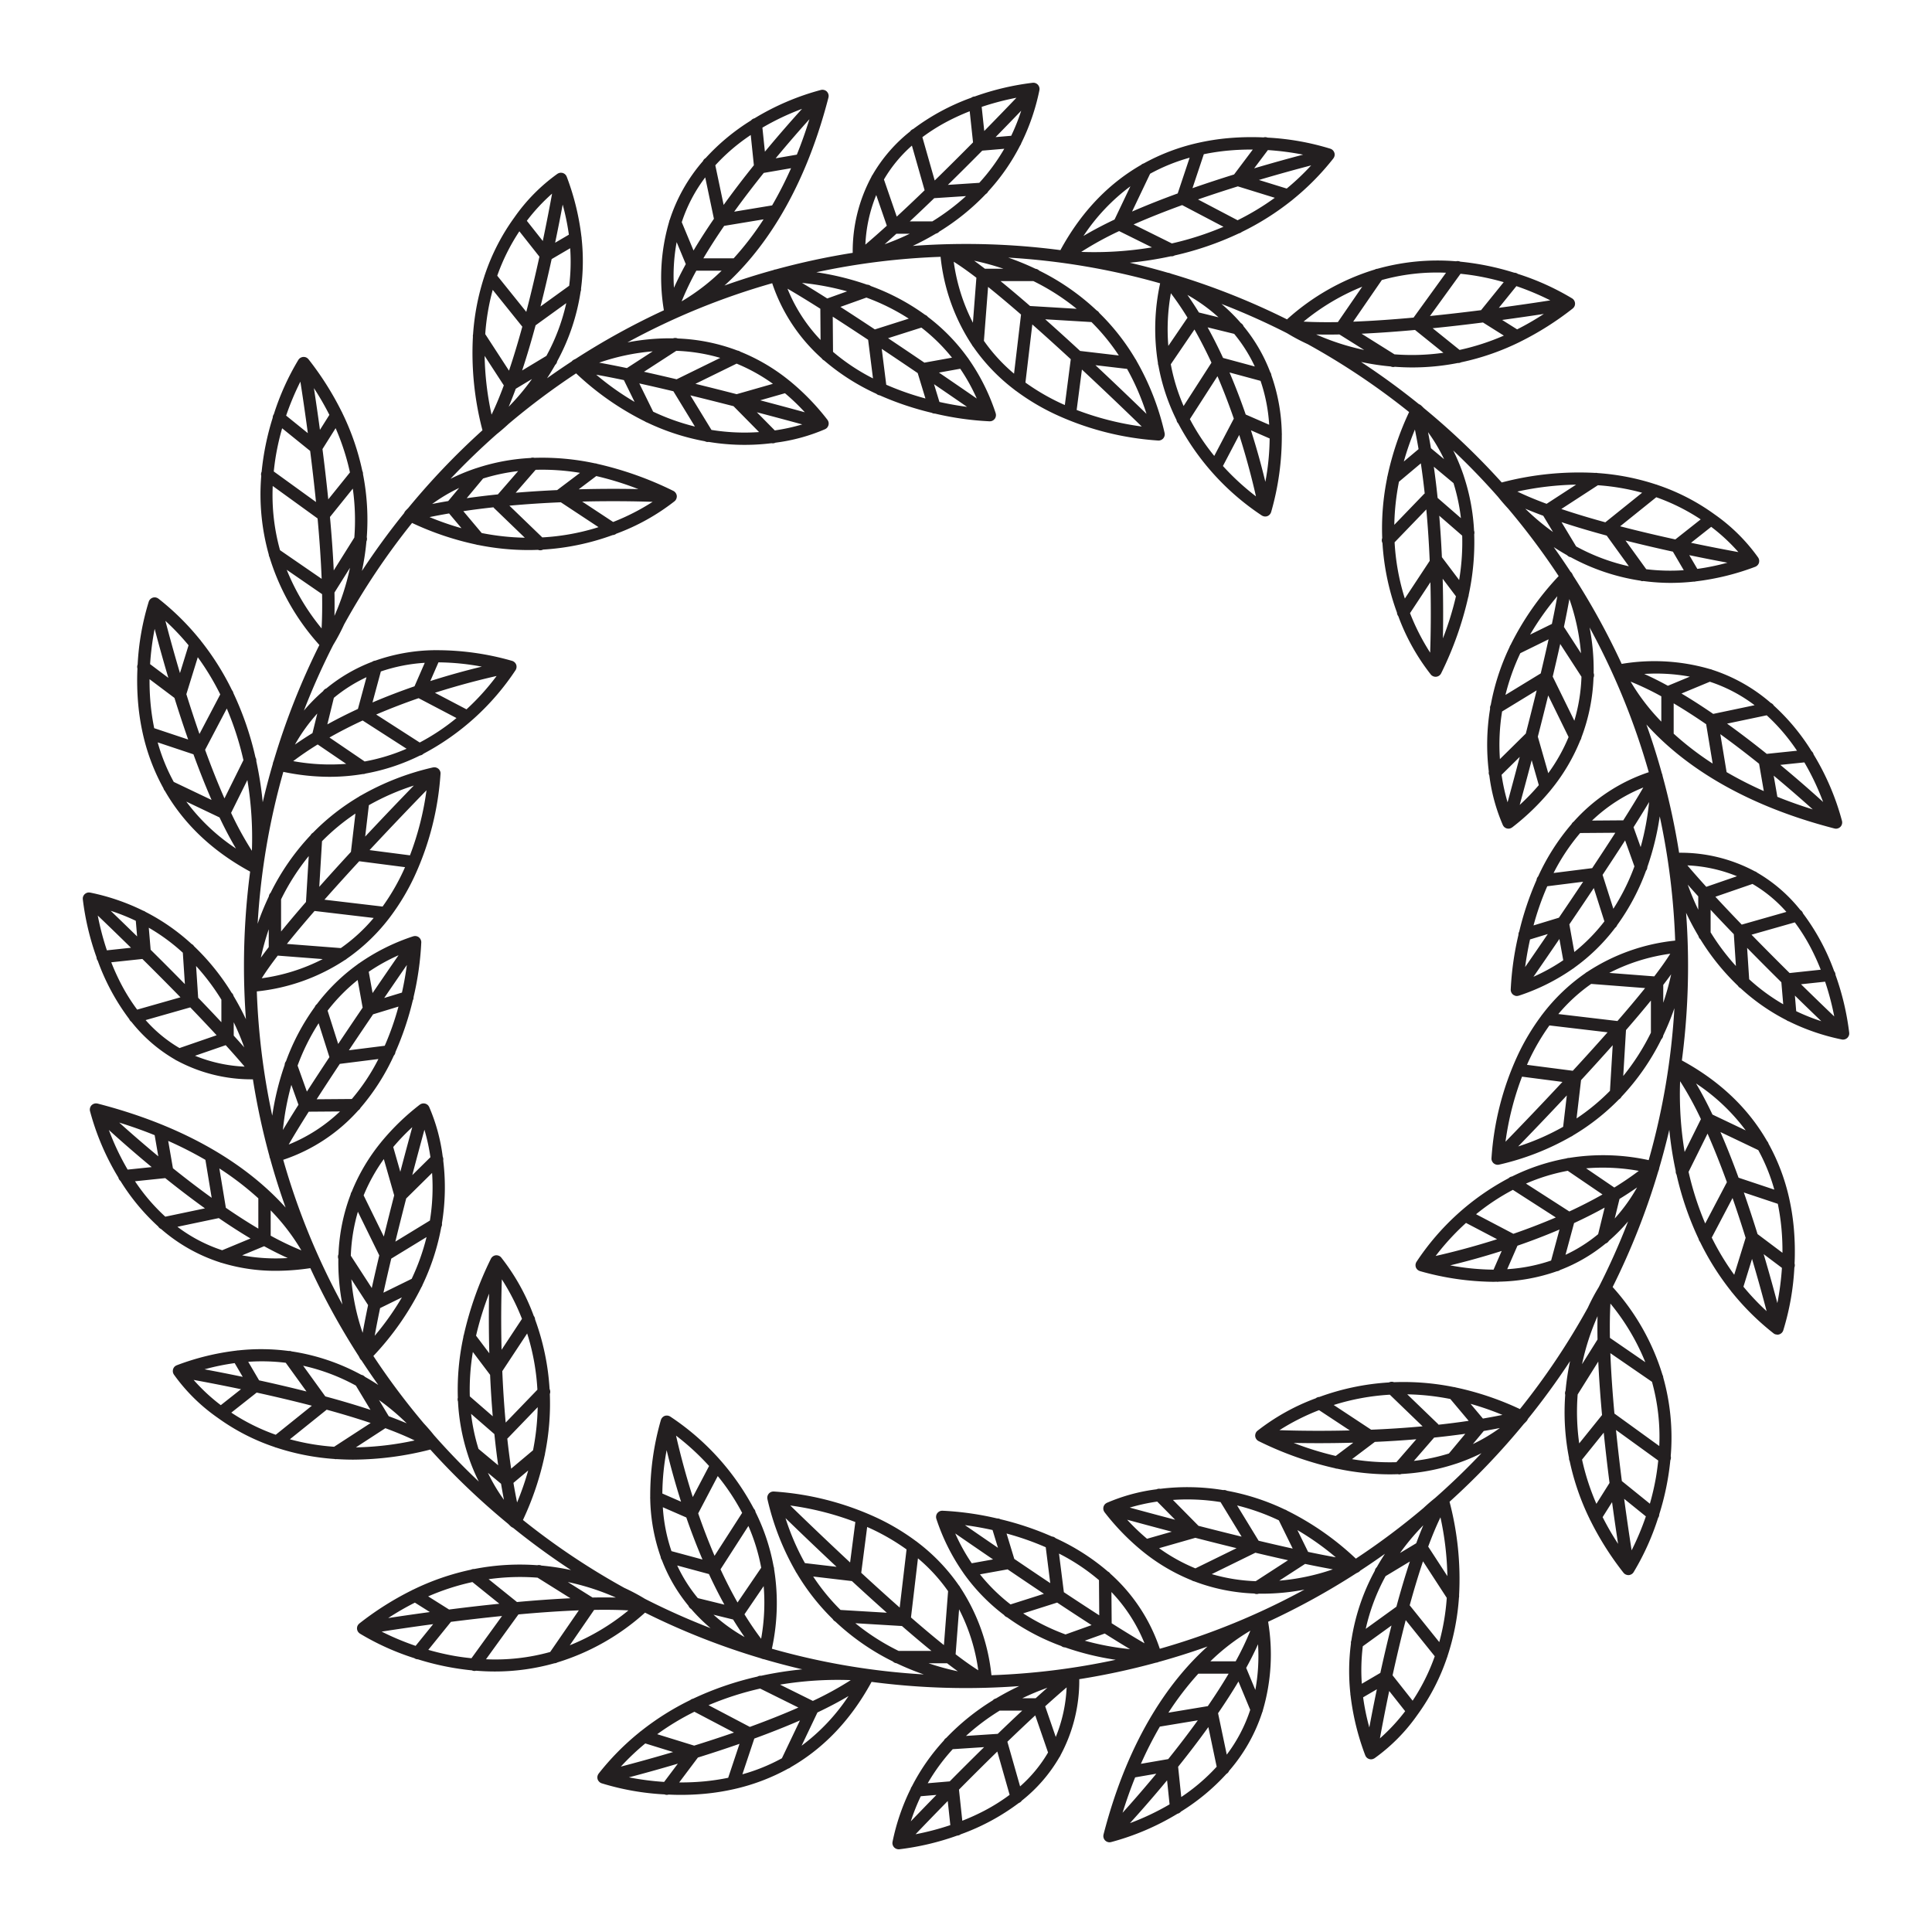 <svg id="Layer_1" data-name="Layer 1" xmlns="http://www.w3.org/2000/svg" viewBox="0 0 500 500"><path d="M478.238,268.422c.027-.034.055-.067.078-.1a1.556,1.556,0,0,0,.123-.226c.011-.027.027-.051.037-.078a1.555,1.555,0,0,0,.09-.332.565.565,0,0,0,0-.058,1.678,1.678,0,0,0,.01-.283c0-.014,0-.027,0-.04a68.67,68.67,0,0,0-3.556-15.02c0-.041,0-.081,0-.123a1.584,1.584,0,0,0-.345-.831,57.436,57.436,0,0,0-8.057-14.939,1.583,1.583,0,0,0-.687-.875,39.78,39.78,0,0,0-11.172-9.673,1.6,1.6,0,0,0-.632-.356,40.681,40.681,0,0,0-19.575-4.8,185.278,185.278,0,0,0-4.281-19.885c0-.014,0-.026-.006-.04a1.6,1.6,0,0,0-.038-.228c-.008-.037-.015-.074-.026-.11a1.643,1.643,0,0,0-.1-.234q-1.783-6.442-4.013-12.692c8.029,8.938,22.722,20.224,48.672,26.914a1.594,1.594,0,0,0,.4.051,1.567,1.567,0,0,0,.307-.031c.041-.008.08-.024.12-.035a1.388,1.388,0,0,0,.177-.054c.042-.017.082-.043.123-.064a1.346,1.346,0,0,0,.154-.083c.039-.025.073-.058.11-.087a1.389,1.389,0,0,0,.121-.1l.014-.017c.009-.009.018-.014.026-.022a1.6,1.6,0,0,0,.21-.274c.009-.015.015-.031.023-.046a1.57,1.57,0,0,0,.13-.291c.011-.034.019-.067.027-.1a1.487,1.487,0,0,0,.046-.272c0-.034.007-.067.007-.1a1.563,1.563,0,0,0-.033-.367v-.006a65.7,65.7,0,0,0-7.357-17.256,1.592,1.592,0,0,0-.531-.865,55.284,55.284,0,0,0-9.775-11.792,1.605,1.605,0,0,0-.78-.688,43.612,43.612,0,0,0-15.145-8.57,1.621,1.621,0,0,0-.54-.17,51.269,51.269,0,0,0-22.908-1.359,186.75,186.75,0,0,0-12.556-22.826c-.12-.251-.2-.417-.24-.489l0,0-.019-.037c-.011-.02-.027-.035-.038-.054a1.651,1.651,0,0,0-.15-.218c-.026-.031-.054-.059-.082-.088a1.762,1.762,0,0,0-.142-.131q-2.118-3.236-4.356-6.381,1.655,1.083,3.481,2.115a1.582,1.582,0,0,0,.916.5,54.727,54.727,0,0,0,18.058,6.073,1.071,1.071,0,0,0,.743.092,53.461,53.461,0,0,0,7.1.481,56.319,56.319,0,0,0,5.925-.329c.026,0,.052.01.078.01a1.6,1.6,0,0,0,.452-.071,65.123,65.123,0,0,0,15.392-3.775h0l0,0a1.6,1.6,0,0,0,.418-.244c.031-.024.059-.047.087-.072a1.582,1.582,0,0,0,.311-.371c.009-.016.015-.035.024-.051a1.564,1.564,0,0,0,.118-.256,1.45,1.45,0,0,0,.038-.183c0-.022.019-.039.022-.061s0-.04,0-.06c.006-.045.007-.09.009-.135a1.819,1.819,0,0,0,0-.209c0-.042-.011-.084-.018-.125a1.6,1.6,0,0,0-.05-.207c-.012-.04-.025-.079-.041-.118a1.44,1.44,0,0,0-.1-.2c-.014-.024-.022-.051-.037-.075A46.593,46.593,0,0,0,443.8,133.171a1.155,1.155,0,0,0-.115-.083,54.96,54.96,0,0,0-14.72-7.578,1.588,1.588,0,0,0-.4-.133,61.739,61.739,0,0,0-15.1-2.95,1.586,1.586,0,0,0-.6-.036,78.758,78.758,0,0,0-24.218,2.47,188.493,188.493,0,0,0-20.166-19.249c-.392-.4-.641-.627-.712-.69l-.01-.009-.01-.009c-.01-.009-.022-.014-.033-.023a1.533,1.533,0,0,0-.243-.17c-.032-.018-.065-.032-.1-.048a1.624,1.624,0,0,0-.16-.071q-7.2-5.815-14.967-10.916a64.357,64.357,0,0,0,7.674,1.163,1.59,1.59,0,0,0,.631.147,1.618,1.618,0,0,0,.432-.063c1.466.107,2.969.17,4.514.17a61.082,61.082,0,0,0,11.819-1.156c.026,0,.05.013.075.013a1.6,1.6,0,0,0,.736-.185,64.7,64.7,0,0,0,15.093-5.22,1.587,1.587,0,0,0,.169-.087,78.091,78.091,0,0,0,13.621-8.61c.016-.013.028-.03.044-.044a1.634,1.634,0,0,0,.172-.171c.025-.028.05-.055.073-.084a1.621,1.621,0,0,0,.158-.258.347.347,0,0,0,.021-.037,1.575,1.575,0,0,0,.109-.332.925.925,0,0,0,.012-.092,1.555,1.555,0,0,0,.021-.257c0-.017,0-.033,0-.051s-.011-.053-.013-.081,0-.082-.009-.123-.019-.065-.027-.1-.022-.089-.036-.133a1.647,1.647,0,0,0-.089-.211c-.018-.036-.033-.072-.054-.106a1.6,1.6,0,0,0-.168-.23c-.014-.016-.024-.034-.039-.049a1.647,1.647,0,0,0-.267-.226l-.017-.014a65.972,65.972,0,0,0-14.091-6.37,1.581,1.581,0,0,0-.921-.3A69.223,69.223,0,0,0,377.92,67.72a1.591,1.591,0,0,0-1.092-.1,57.613,57.613,0,0,0-20.335,1.934,1.6,1.6,0,0,0-.689.2,60.079,60.079,0,0,0-22.727,12.9,185.676,185.676,0,0,0-29.869-11.788c-.353-.133-.562-.2-.589-.212l-.019,0a1.428,1.428,0,0,0-.216-.045c-.033-.006-.065-.016-.1-.019l-.022,0q-4.887-1.425-9.877-2.6a93.454,93.454,0,0,0,10.64-1.668c.049,0,.1.017.145.017a1.608,1.608,0,0,0,.82-.228,80.705,80.705,0,0,0,16.657-5.721,1.583,1.583,0,0,0,.707-.348A69.349,69.349,0,0,0,334.2,51.947a1.637,1.637,0,0,0,.315-.255,66.7,66.7,0,0,0,10.555-10.687c.016-.019.024-.043.039-.063a1.655,1.655,0,0,0,.12-.2c.019-.037.039-.073.055-.111a1.746,1.746,0,0,0,.079-.248c.006-.028.017-.055.022-.083a1.566,1.566,0,0,0,.025-.35c0-.025-.008-.05-.01-.075a1.525,1.525,0,0,0-.031-.231c0-.017-.012-.031-.016-.047s0-.024-.006-.036-.023-.049-.032-.075a1.707,1.707,0,0,0-.1-.227c-.019-.034-.038-.067-.059-.1a1.547,1.547,0,0,0-.15-.2c-.023-.026-.044-.053-.068-.077a1.663,1.663,0,0,0-.235-.193c-.013-.009-.023-.019-.036-.027a1.571,1.571,0,0,0-.325-.157l-.013-.007a66.851,66.851,0,0,0-16.3-2.886,1.6,1.6,0,0,0-1.036-.052,68.243,68.243,0,0,0-9.283.207,59.256,59.256,0,0,0-7.651,1.208,1.645,1.645,0,0,0-.219.048,53.068,53.068,0,0,0-13.857,5.279,1.6,1.6,0,0,0-.673.376c-7.619,4.379-15.035,11.3-20.876,22.053A187.819,187.819,0,0,0,250,63.137q-6.951,0-13.778.509c1.914-.9,3.93-1.957,6-3.191a1.587,1.587,0,0,0,.86-.513,60.327,60.327,0,0,0,12.031-9.713,1.589,1.589,0,0,0,.614-.67A53.409,53.409,0,0,0,264,37.668a1.586,1.586,0,0,0,.3-.6,56.405,56.405,0,0,0,4.7-13.732.264.264,0,0,0,0-.029,1.575,1.575,0,0,0,.029-.335v-.009a1.673,1.673,0,0,0-.05-.337c-.008-.034-.022-.065-.032-.1a1.553,1.553,0,0,0-.09-.225c-.017-.036-.038-.07-.059-.105a1.67,1.67,0,0,0-.131-.188c-.015-.018-.025-.04-.041-.058s-.031-.026-.046-.041-.034-.044-.055-.063a1.316,1.316,0,0,0-.111-.086c-.035-.027-.068-.055-.1-.079a1.5,1.5,0,0,0-.212-.115c-.032-.015-.061-.033-.094-.046a1.652,1.652,0,0,0-.324-.088c-.029,0-.06,0-.09-.006a1.688,1.688,0,0,0-.256-.007c-.013,0-.026,0-.039,0a68.67,68.67,0,0,0-15.057,3.556c-.029,0-.057,0-.086,0a1.583,1.583,0,0,0-.786.315A57.335,57.335,0,0,0,236.325,33.4a1.574,1.574,0,0,0-.775.61,39.729,39.729,0,0,0-9.75,11.27,1.588,1.588,0,0,0-.283.5,40.692,40.692,0,0,0-4.837,19.657,185.24,185.24,0,0,0-19.883,4.28c-.017,0-.033.007-.049.008a1.753,1.753,0,0,0-.2.034c-.044.01-.088.018-.131.031a1.683,1.683,0,0,0-.206.085l-.018.007q-6.444,1.785-12.7,4.014c8.938-8.028,20.224-22.722,26.914-48.671,0-.016,0-.033.006-.049a1.634,1.634,0,0,0,.039-.311c0-.019,0-.038,0-.057a1.614,1.614,0,0,0-.047-.359c-.008-.033-.021-.064-.031-.1a1.591,1.591,0,0,0-.1-.251,1.133,1.133,0,0,0-.056-.1,1.671,1.671,0,0,0-.169-.227c-.017-.019-.027-.041-.044-.059a.231.231,0,0,0-.019-.014c-.007-.008-.012-.017-.02-.025a1.615,1.615,0,0,0-.271-.208c-.02-.013-.041-.02-.061-.031a1.527,1.527,0,0,0-.275-.122c-.036-.012-.072-.021-.109-.03a1.582,1.582,0,0,0-.264-.044c-.036,0-.07-.007-.1-.008a1.618,1.618,0,0,0-.367.033h-.007a65.73,65.73,0,0,0-17.253,7.357,1.591,1.591,0,0,0-.885.544,55.226,55.226,0,0,0-11.771,9.76,1.6,1.6,0,0,0-.691.783,43.6,43.6,0,0,0-8.569,15.141,1.6,1.6,0,0,0-.172.544,51.266,51.266,0,0,0-1.359,22.907A186.654,186.654,0,0,0,148.98,92.865c-.225.106-.378.183-.459.224a1.579,1.579,0,0,0-.361.238l-.045.042a1.527,1.527,0,0,0-.16.171q-3.232,2.115-6.375,4.352c.719-1.1,1.425-2.252,2.107-3.463a1.585,1.585,0,0,0,.513-.933,54.781,54.781,0,0,0,6.062-18.026,1.6,1.6,0,0,0,.108-.787,54.678,54.678,0,0,0,.149-13.016,1.621,1.621,0,0,0-.046-.437,65.179,65.179,0,0,0-3.8-15.489c-.006-.016-.017-.029-.023-.045a1.583,1.583,0,0,0-.1-.2c-.02-.033-.036-.068-.058-.1a1.737,1.737,0,0,0-.174-.209c-.014-.014-.025-.031-.039-.044a1.623,1.623,0,0,0-.267-.206c-.021-.013-.045-.021-.066-.033a1.569,1.569,0,0,0-.239-.11l-.029-.014c-.032-.01-.064-.012-.1-.02-.049-.013-.1-.031-.147-.04-.02,0-.04,0-.06,0-.044-.005-.089-.006-.134-.008a1.661,1.661,0,0,0-.212,0c-.04,0-.079.01-.119.016a1.712,1.712,0,0,0-.214.052,1.2,1.2,0,0,0-.115.04,1.563,1.563,0,0,0-.193.094c-.026.015-.055.024-.08.04A46.6,46.6,0,0,0,133.171,56.2c-.035.041-.062.086-.093.13a55.058,55.058,0,0,0-7.571,14.713,1.6,1.6,0,0,0-.128.389,61.719,61.719,0,0,0-2.951,15.1,1.589,1.589,0,0,0-.038.611,78.787,78.787,0,0,0,2.471,24.208,188.524,188.524,0,0,0-19.246,20.162c-.407.4-.638.654-.7.72h0l-.014.015c-.013.014-.021.033-.034.048a1.633,1.633,0,0,0-.156.224c-.021.036-.036.072-.053.109a1.486,1.486,0,0,0-.068.153q-5.819,7.2-10.921,14.974a64.017,64.017,0,0,0,1.164-7.653,1.581,1.581,0,0,0,.09-1.082,61.272,61.272,0,0,0-.981-16.317,1.613,1.613,0,0,0-.173-.831,64.757,64.757,0,0,0-5.179-14.991,1.576,1.576,0,0,0-.166-.334,78.088,78.088,0,0,0-8.578-13.564c-.012-.015-.028-.025-.04-.04a1.637,1.637,0,0,0-.181-.182c-.025-.022-.049-.045-.075-.065a1.646,1.646,0,0,0-.265-.164c-.012-.006-.021-.013-.032-.019a1.643,1.643,0,0,0-.331-.108c-.032-.007-.064-.008-.1-.012a1.6,1.6,0,0,0-.259-.02c-.016,0-.031,0-.048,0s-.051.01-.077.012c-.043,0-.084,0-.127.009s-.064.019-.1.027-.089.022-.133.037a1.512,1.512,0,0,0-.211.088c-.036.018-.072.034-.106.054a1.48,1.48,0,0,0-.23.169c-.016.013-.034.024-.049.038a1.579,1.579,0,0,0-.224.266.137.137,0,0,0-.016.018,65.953,65.953,0,0,0-6.371,14.1,1.585,1.585,0,0,0-.293.915,69.2,69.2,0,0,0-2.868,13.984,1.59,1.59,0,0,0-.1,1.086A57.6,57.6,0,0,0,69.555,143.5a1.583,1.583,0,0,0,.2.7,60.079,60.079,0,0,0,12.9,22.722,185.579,185.579,0,0,0-11.787,29.869c-.134.353-.2.562-.213.589l0,.018a1.575,1.575,0,0,0-.046.225c-.005.03-.014.06-.017.09l0,.023q-1.426,4.889-2.6,9.881a93.243,93.243,0,0,0-1.662-10.642,1.6,1.6,0,0,0-.216-.966A80.725,80.725,0,0,0,60.4,179.364a1.592,1.592,0,0,0-.359-.74,69.368,69.368,0,0,0-8.067-12.8,1.57,1.57,0,0,0-.281-.355,66.8,66.8,0,0,0-10.682-10.533c-.021-.016-.045-.025-.067-.04a1.628,1.628,0,0,0-.191-.117c-.039-.02-.077-.04-.116-.057a1.572,1.572,0,0,0-.244-.077c-.029-.007-.057-.018-.087-.024a1.548,1.548,0,0,0-.348-.025c-.027,0-.054.009-.08.011a1.6,1.6,0,0,0-.227.03c-.015,0-.029.012-.044.016s-.026,0-.039.006c-.028.009-.053.025-.081.035a1.548,1.548,0,0,0-.216.094c-.037.02-.073.041-.108.064a1.431,1.431,0,0,0-.187.141c-.03.026-.061.051-.089.079a1.614,1.614,0,0,0-.17.207c-.015.022-.034.041-.048.064a1.617,1.617,0,0,0-.152.313l-.009.019a66.765,66.765,0,0,0-2.886,16.3,1.6,1.6,0,0,0-.053,1.04,68.39,68.39,0,0,0,.207,9.282,59.407,59.407,0,0,0,1.2,7.639,1.684,1.684,0,0,0,.052.234,53.056,53.056,0,0,0,5.278,13.852,1.6,1.6,0,0,0,.375.674c4.38,7.619,11.3,15.036,22.054,20.876A187.819,187.819,0,0,0,63.138,250q0,6.951.509,13.778c-.9-1.914-1.959-3.932-3.194-6a1.586,1.586,0,0,0-.51-.854,60.34,60.34,0,0,0-9.72-12.039,1.621,1.621,0,0,0-.66-.6A53.446,53.446,0,0,0,37.667,236a1.589,1.589,0,0,0-.606-.307A56.377,56.377,0,0,0,23.336,231a.264.264,0,0,0-.028,0,1.648,1.648,0,0,0-.3-.028l-.074,0a1.6,1.6,0,0,0-.3.043c-.037.01-.073.025-.11.037a1.444,1.444,0,0,0-.214.085,1.191,1.191,0,0,0-.11.062,1.505,1.505,0,0,0-.183.128c-.02.016-.043.026-.062.043s-.026.032-.042.047-.042.033-.061.053-.057.075-.086.112-.055.067-.078.1a1.556,1.556,0,0,0-.123.226c-.011.027-.027.051-.037.078a1.555,1.555,0,0,0-.09.332.565.565,0,0,0,0,.058,1.678,1.678,0,0,0-.01.283c0,.014,0,.027,0,.04a68.634,68.634,0,0,0,3.556,15.062c0,.027,0,.053,0,.081a1.6,1.6,0,0,0,.314.792,57.28,57.28,0,0,0,8.147,15.1,1.584,1.584,0,0,0,.563.711,39.733,39.733,0,0,0,11.322,9.786,1.617,1.617,0,0,0,.422.239,40.7,40.7,0,0,0,19.7,4.857,185.24,185.24,0,0,0,4.28,19.883c0,.014.005.026.006.04a1.582,1.582,0,0,0,.038.227c.008.038.015.075.026.111a1.584,1.584,0,0,0,.1.233q1.783,6.443,4.013,12.693c-8.029-8.938-22.722-20.224-48.672-26.914-.016,0-.033,0-.049-.006a1.546,1.546,0,0,0-.31-.038c-.02,0-.039,0-.059,0a1.557,1.557,0,0,0-.358.048c-.033.008-.064.02-.1.03a1.65,1.65,0,0,0-.251.1c-.035.018-.068.035-.1.056a1.62,1.62,0,0,0-.231.171c-.017.016-.038.025-.055.042a.209.209,0,0,0-.014.017c-.009.008-.018.014-.026.022a1.6,1.6,0,0,0-.21.274c-.009.015-.015.031-.023.046a1.541,1.541,0,0,0-.13.291c-.011.034-.019.067-.027.1a1.487,1.487,0,0,0-.046.272c0,.034-.007.067-.007.1a1.566,1.566,0,0,0,.033.368v.006a65.717,65.717,0,0,0,7.354,17.247,1.59,1.59,0,0,0,.542.883,55.218,55.218,0,0,0,9.769,11.784,1.577,1.577,0,0,0,.746.657,43.6,43.6,0,0,0,15.257,8.629,1.58,1.58,0,0,0,.41.124,47.4,47.4,0,0,0,14.118,2.063,60.208,60.208,0,0,0,8.839-.69,186.868,186.868,0,0,0,12.557,22.829c.12.251.2.417.24.489l0,0,.019.037c.011.02.027.035.038.054a1.651,1.651,0,0,0,.15.218c.026.031.054.059.082.088a1.762,1.762,0,0,0,.142.131q2.117,3.234,4.354,6.378c-1.1-.719-2.253-1.426-3.463-2.108a1.591,1.591,0,0,0-.927-.509,54.766,54.766,0,0,0-18.039-6.065,1.594,1.594,0,0,0-.77-.106,54.585,54.585,0,0,0-13.042-.147,1.581,1.581,0,0,0-.409.043,65.132,65.132,0,0,0-15.5,3.8c-.015,0-.028.016-.043.022a1.517,1.517,0,0,0-.2.1c-.033.019-.066.035-.1.056a1.6,1.6,0,0,0-.2.171c-.016.015-.035.027-.05.043a1.589,1.589,0,0,0-.2.264c-.015.026-.026.055-.04.081a1.628,1.628,0,0,0-.1.224c0,.011-.01.02-.014.031-.01.031-.012.064-.02.1a1.485,1.485,0,0,0-.04.149.6.6,0,0,0,0,.061c-.006.044-.007.088-.009.133a1.833,1.833,0,0,0,0,.21c0,.042.011.084.018.125a1.562,1.562,0,0,0,.05.207c.012.04.025.079.041.118a1.5,1.5,0,0,0,.1.2c.014.024.022.051.037.075a46.637,46.637,0,0,0,11.269,11.156c.032.026.065.047.1.07a54.714,54.714,0,0,0,14.685,7.557,1.6,1.6,0,0,0,.459.157,61.693,61.693,0,0,0,15.065,2.945,1.656,1.656,0,0,0,.4.052c.053,0,.106-.017.16-.022,1.4.088,2.836.142,4.318.142a81.528,81.528,0,0,0,19.935-2.611,188.53,188.53,0,0,0,20.167,19.252c.416.422.682.663.733.708.012.011.029.015.041.025a1.62,1.62,0,0,0,.336.2,1.583,1.583,0,0,0,.14.076c.008,0,.014.009.023.012q7.2,5.814,14.965,10.914a64,64,0,0,0-7.652-1.163,1.584,1.584,0,0,0-1.077-.09,61.23,61.23,0,0,0-16.327.983,1.611,1.611,0,0,0-.819.17,64.781,64.781,0,0,0-15,5.18,1.645,1.645,0,0,0-.336.167,78.13,78.13,0,0,0-13.561,8.578c-.016.013-.028.03-.044.044a1.634,1.634,0,0,0-.172.171c-.025.028-.05.055-.073.084a1.621,1.621,0,0,0-.158.258.347.347,0,0,0-.021.037,1.575,1.575,0,0,0-.109.332.925.925,0,0,0-.012.092,1.555,1.555,0,0,0-.021.257c0,.017,0,.033,0,.051s.011.053.013.081,0,.082.009.123c0,.021.016.037.02.057a1.6,1.6,0,0,0,.171.471c.008.014.02.026.029.04a1.608,1.608,0,0,0,.285.337c.034.031.066.059.1.086s.057.054.09.076a65.983,65.983,0,0,0,14.129,6.383,1.587,1.587,0,0,0,.885.289l.015,0a69.162,69.162,0,0,0,14.006,2.864,1.43,1.43,0,0,0,1.062.092c1.574.124,3.184.2,4.83.2a56.677,56.677,0,0,0,15.434-2.123,1.6,1.6,0,0,0,.77-.221,60.094,60.094,0,0,0,22.694-12.887,185.649,185.649,0,0,0,29.877,11.792c.353.133.562.2.589.212a.467.467,0,0,0,.052.008,1.588,1.588,0,0,0,.265.05q4.91,1.434,9.924,2.61a93.436,93.436,0,0,0-10.641,1.661,1.606,1.606,0,0,0-.974.218,80.786,80.786,0,0,0-16.64,5.713,1.6,1.6,0,0,0-.746.362,69.242,69.242,0,0,0-12.807,8.072,1.6,1.6,0,0,0-.346.273A66.728,66.728,0,0,0,154.935,459c-.016.019-.024.043-.039.063a1.655,1.655,0,0,0-.12.2c-.019.037-.039.073-.055.111a1.746,1.746,0,0,0-.079.248c-.007.028-.017.055-.022.083a1.566,1.566,0,0,0-.025.35c0,.025.008.05.01.075a1.525,1.525,0,0,0,.031.231.309.309,0,0,0,.014.032c0,.017,0,.034.008.051a1.575,1.575,0,0,0,.179.388c.021.034.047.061.07.092a1.545,1.545,0,0,0,.247.27c.035.03.067.059.1.086a1.628,1.628,0,0,0,.389.212c.009,0,.016.008.024.011l0,0a66.777,66.777,0,0,0,16.315,2.886,1.569,1.569,0,0,0,.576.121,1.612,1.612,0,0,0,.456-.075c1.018.046,2.057.077,3.131.077,1.967,0,4.023-.083,6.14-.278a59.2,59.2,0,0,0,7.833-1.248c.021-.006.042-.007.062-.014a53.022,53.022,0,0,0,13.818-5.266,1.585,1.585,0,0,0,.646-.36c7.633-4.379,15.065-11.3,20.916-22.076a187.819,187.819,0,0,0,24.433,1.6c1.721,0,3.436-.028,5.146-.074h.012q4.335-.119,8.618-.435c-1.913.9-3.929,1.957-6,3.191a1.587,1.587,0,0,0-.857.512,60.4,60.4,0,0,0-12.032,9.713,1.6,1.6,0,0,0-.614.671,53.422,53.422,0,0,0-8.28,11.89,1.575,1.575,0,0,0-.3.6,56.4,56.4,0,0,0-4.7,13.731.264.264,0,0,0,0,.029,1.575,1.575,0,0,0-.029.335v.009a1.673,1.673,0,0,0,.05.337c.008.034.022.065.032.1a1.553,1.553,0,0,0,.09.225c.017.036.038.07.059.105a1.67,1.67,0,0,0,.131.188c.015.018.025.04.041.058s.033.029.049.045.032.041.052.059.031.016.044.028a1.6,1.6,0,0,0,.447.283c.026.01.051.016.077.025a1.6,1.6,0,0,0,.527.1c.045,0,.09,0,.135,0a68.635,68.635,0,0,0,15.043-3.551c.033,0,.067,0,.1-.006a1.583,1.583,0,0,0,.786-.315,57.3,57.3,0,0,0,15.05-8.113,1.579,1.579,0,0,0,.774-.609,39.728,39.728,0,0,0,9.748-11.268,1.582,1.582,0,0,0,.286-.509,40.691,40.691,0,0,0,4.835-19.654,185.111,185.111,0,0,0,19.889-4.282,1.586,1.586,0,0,0,.307-.05l.033-.006a1.508,1.508,0,0,0,.26-.106q6.447-1.785,12.7-4.016c-8.939,8.028-20.225,22.722-26.915,48.672,0,.016,0,.033-.006.049a1.634,1.634,0,0,0-.039.311c0,.019,0,.038,0,.057a1.614,1.614,0,0,0,.047.359c.008.033.021.064.031.1a1.591,1.591,0,0,0,.1.251,1.133,1.133,0,0,0,.056.1,1.671,1.671,0,0,0,.169.227c.017.019.027.041.044.059s.015.011.021.017.011.015.018.022.022.011.031.02a1.584,1.584,0,0,0,.48.309c.014.006.028.008.041.013a1.585,1.585,0,0,0,.559.106,1.557,1.557,0,0,0,.332-.037h.016a65.73,65.73,0,0,0,17.253-7.357,1.6,1.6,0,0,0,.885-.543,55.238,55.238,0,0,0,11.771-9.762,1.6,1.6,0,0,0,.69-.782,43.6,43.6,0,0,0,8.572-15.145,1.6,1.6,0,0,0,.169-.537,51.248,51.248,0,0,0,1.361-22.91,186.756,186.756,0,0,0,22.826-12.557c.322-.153.5-.247.529-.26a1.64,1.64,0,0,0,.278-.193c.008-.007.018-.011.025-.018a1.516,1.516,0,0,0,.175-.192q3.242-2.121,6.394-4.365c-.719,1.1-1.425,2.253-2.108,3.464a1.591,1.591,0,0,0-.511.929,54.8,54.8,0,0,0-6.063,18.029,1.6,1.6,0,0,0-.108.787,54.627,54.627,0,0,0-.15,13,1.571,1.571,0,0,0,.048.456,65.16,65.16,0,0,0,3.8,15.482c.006.016.017.03.023.045a1.583,1.583,0,0,0,.1.2c.02.033.036.068.058.1a1.737,1.737,0,0,0,.174.209c.014.014.025.031.039.044a1.623,1.623,0,0,0,.267.206c.022.013.046.021.068.034a1.6,1.6,0,0,0,.237.109l.029.014c.017,0,.035,0,.052.008a1.586,1.586,0,0,0,.191.052,1.644,1.644,0,0,0,.259.021h.012a1.6,1.6,0,0,0,.5-.089,1.409,1.409,0,0,0,.153-.07,1.667,1.667,0,0,0,.206-.094A46.593,46.593,0,0,0,366.828,443.8a1.628,1.628,0,0,0,.1-.137,55.078,55.078,0,0,0,7.566-14.7,1.612,1.612,0,0,0,.13-.392,61.709,61.709,0,0,0,2.95-15.1,1.593,1.593,0,0,0,.037-.6,78.737,78.737,0,0,0-2.47-24.215,188.52,188.52,0,0,0,19.246-20.162c.407-.4.638-.654.7-.72h0l.014-.015c.013-.014.021-.033.034-.048a1.633,1.633,0,0,0,.156-.224c.021-.036.036-.072.053-.109a1.486,1.486,0,0,0,.068-.153q5.818-7.2,10.921-14.974a64,64,0,0,0-1.164,7.652,1.583,1.583,0,0,0-.09,1.083,61.232,61.232,0,0,0,.981,16.317,1.613,1.613,0,0,0,.173.831,64.757,64.757,0,0,0,5.179,14.991,1.576,1.576,0,0,0,.166.334,78.088,78.088,0,0,0,8.578,13.564,1.6,1.6,0,0,0,.209.211c.013.012.022.026.035.036a1.567,1.567,0,0,0,.417.242c.036.015.072.026.109.038a1.563,1.563,0,0,0,.486.087h0l.065,0c.018,0,.036-.007.055-.008.049,0,.1,0,.149-.013.034-.006.064-.019.1-.027s.089-.022.133-.037a1.512,1.512,0,0,0,.211-.088c.036-.018.072-.034.106-.054a1.48,1.48,0,0,0,.23-.169c.016-.013.034-.024.049-.038a1.579,1.579,0,0,0,.224-.266.137.137,0,0,0,.016-.018,65.938,65.938,0,0,0,6.37-14.092,1.576,1.576,0,0,0,.295-.921,69.183,69.183,0,0,0,2.867-13.981,1.59,1.59,0,0,0,.1-1.086,57.6,57.6,0,0,0-1.933-20.333,1.591,1.591,0,0,0-.2-.7,60.083,60.083,0,0,0-12.9-22.721,185.636,185.636,0,0,0,11.786-29.866c.132-.347.206-.565.215-.592l0-.018a1.7,1.7,0,0,0,.046-.223c0-.031.014-.061.017-.092l0-.026q1.425-4.887,2.6-9.877a93.18,93.18,0,0,0,1.661,10.641,1.6,1.6,0,0,0,.216.964,80.708,80.708,0,0,0,5.717,16.65,1.589,1.589,0,0,0,.358.738,69.282,69.282,0,0,0,8.068,12.8,1.57,1.57,0,0,0,.278.351,66.746,66.746,0,0,0,10.684,10.535h0a1.575,1.575,0,0,0,.464.253,75.913,75.913,0,0,1,.521.089,1.649,1.649,0,0,0,.372-.044c.017,0,.032-.013.049-.017s.023,0,.034,0c.028-.009.053-.025.081-.035a1.548,1.548,0,0,0,.216-.094c.037-.02.073-.041.108-.064a1.431,1.431,0,0,0,.187-.141c.03-.026.061-.051.089-.079a1.614,1.614,0,0,0,.17-.207c.015-.022.034-.041.048-.064a1.617,1.617,0,0,0,.152-.313l.009-.019a66.746,66.746,0,0,0,2.886-16.294,1.6,1.6,0,0,0,.053-1.047,68.335,68.335,0,0,0-.207-9.278,59.407,59.407,0,0,0-1.2-7.639,1.684,1.684,0,0,0-.052-.234,53.056,53.056,0,0,0-5.278-13.852,1.588,1.588,0,0,0-.376-.674c-4.379-7.619-11.3-15.036-22.053-20.876a187.819,187.819,0,0,0,1.6-24.433q0-6.951-.509-13.779c.9,1.914,1.958,3.931,3.192,6a1.587,1.587,0,0,0,.513.86,60.332,60.332,0,0,0,9.711,12.029,1.589,1.589,0,0,0,.675.619,53.455,53.455,0,0,0,11.9,8.286,1.588,1.588,0,0,0,.582.295,56.414,56.414,0,0,0,13.733,4.7,1.6,1.6,0,0,0,.322.033,1.619,1.619,0,0,0,.527-.1c.018-.007.037-.01.056-.017a1.594,1.594,0,0,0,.436-.264c.014-.011.031-.015.044-.027s.027-.033.043-.048.042-.033.06-.052C478.185,268.5,478.209,268.459,478.238,268.422Zm-41.547-44.465a38.413,38.413,0,0,1,12.835,2.812l-7.941,2.74C439.851,227.6,438.208,225.735,436.691,223.957Zm2.816,8.024v3.46a66.777,66.777,0,0,1-2.721-6.5Q438.107,230.44,439.507,231.981Zm3.2,3.472c1.954,2.1,3.972,4.217,6.006,6.323l.54,8.226a58.539,58.539,0,0,1-6.546-8.712Zm9.445,9.859c3.048,3.109,6.058,6.122,8.862,8.895l.483,5.7a50.614,50.614,0,0,1-8.811-6.469Zm12.366,12.342c2.639,2.584,4.977,4.843,6.84,6.632a51.881,51.881,0,0,1-6.5-2.59Zm1.581-2.93,6.237-.667a70.124,70.124,0,0,1,2.366,9C472.569,261.019,469.574,258.133,466.1,254.724Zm5.108-3.765-8.056.862c-3.113-3.08-6.479-6.456-9.86-9.921l11.206-3.19a48.975,48.975,0,0,1,4.1,6.522A58.063,58.063,0,0,1,471.206,250.959ZM462.315,236l-11.555,3.29c-2.322-2.408-4.62-4.834-6.82-7.212l9.605-3.314A35.6,35.6,0,0,1,462.315,236Zm-44.78-.815-2.789-8.771c2.012-3.037,3.987-6.052,5.832-8.918l2.408,6.723A55.348,55.348,0,0,1,417.535,235.188Zm-10.1,11.189-1.288-7.15c2.034-3,4.181-6.178,6.329-9.4l2.742,8.623A46.537,46.537,0,0,1,407.434,246.377ZM420.1,212.3l-8.085.062a41.93,41.93,0,0,1,13.271-8.561C423.914,206.179,422.132,209.085,420.1,212.3Zm-11.153,3.286,9.1-.07c-1.886,2.931-3.918,6.031-5.99,9.158l-9.991,1.257A52.671,52.671,0,0,1,408.946,215.581Zm-8.514,13.776,9.282-1.168c-2.128,3.185-4.256,6.34-6.27,9.308l-6.571,2A72.526,72.526,0,0,1,400.432,229.357Zm-4.456,13.763,4.594-1.4c-2.269,3.324-4.291,6.264-5.867,8.547C394.971,248.248,395.374,245.818,395.976,243.12Zm7.6-.116.991,5.5a48.67,48.67,0,0,1-7.708,4.277C398.578,250.294,400.918,246.9,403.575,243ZM424.6,219.235l-1.843-5.146c1.493-2.358,2.855-4.561,4.03-6.528A69.68,69.68,0,0,1,424.6,219.235Zm-2.589-42.828a74.533,74.533,0,0,1,7.937,3.8v6.549A54.232,54.232,0,0,1,422.009,176.407Zm32.084,6.1-10.717,2.25c-2.712-1.859-5.465-3.642-8.211-5.276l7.34-3.048A39.631,39.631,0,0,1,454.093,182.511Zm17.735,25.056c-2.739-2.488-6.575-5.878-11.088-9.611l6.224-.648A65.529,65.529,0,0,1,471.828,207.567Zm-2.681,1.912q-4.89-1.523-9.171-3.26l-.947-5.479C463.07,204.089,466.552,207.143,469.147,209.479Zm-13.9-11.818,1.223,7.072a98.406,98.406,0,0,1-9.63-4.906l-1.623-9.818C448.716,192.532,452.1,195.135,455.249,197.661Zm-13.7-10.237,1.685,10.191a77.79,77.79,0,0,1-10.088-7.739v-7.842C435.945,183.692,438.765,185.511,441.549,187.424Zm21.314,3.813c.787,1.011,1.517,2.032,2.2,3.052l-7.828.814c-3.219-2.581-6.681-5.244-10.272-7.826l10.257-2.154A49.124,49.124,0,0,1,462.863,191.237Zm-25.522-16.12-5.694,2.365c-2.066-1.132-4.113-2.163-6.119-3.06A48.18,48.18,0,0,1,437.341,175.117ZM400.688,200.1l-2.7-9.449c.879-3.418,1.789-7.023,2.682-10.669l5.278,10.767A45.512,45.512,0,0,1,400.688,200.1Zm-12.082.42,4.7-4.638c-1.242,4.729-2.345,8.817-3.145,11.749A50.641,50.641,0,0,1,388.606,200.517Zm6.273-10.68-6.7,6.612a53.788,53.788,0,0,1,.562-12.322l8.945-5.459C396.751,182.479,395.8,186.26,394.879,189.837Zm6.749-28.371-5.641,2.768a70.855,70.855,0,0,1,7.044-9.935C402.634,156.518,402.16,158.928,401.628,161.466Zm-8.17,7.575,7.312-3.59c-.632,2.861-1.317,5.83-2.028,8.821l-9.134,5.574A57.155,57.155,0,0,1,393.458,169.041Zm2.943,27.7,1.843,6.445a56.6,56.6,0,0,1-4.944,5.119C394.1,205.386,395.185,201.37,396.4,196.744Zm11.04-10.217-5.6-11.418c.678-2.857,1.334-5.7,1.943-8.448l5.5,8.48A45.6,45.6,0,0,1,407.441,186.527Zm-2.7-24.281c.533-2.546,1.01-4.972,1.413-7.218a56.977,56.977,0,0,1,3.008,14.038Zm20.241-34.727-9.525,7.655c-3.905-1.072-7.763-2.225-11.386-3.446l9.461-6.148A58.63,58.63,0,0,1,424.981,127.519ZM407.9,141.409l-3.782-6.279c3.754,1.241,7.714,2.406,11.694,3.483l5.735,7.936A51.643,51.643,0,0,1,407.9,141.409Zm-8.51-7.929,2.528,4.2a60.839,60.839,0,0,1-7.178-6.03C396.218,132.273,397.773,132.884,399.39,133.48Zm.873-3.094c-2.754-1.019-5.311-2.078-7.575-3.172a77.871,77.871,0,0,1,15.214-1.793Zm25.785,16.927-5.368-7.427c4.233,1.071,8.4,2.036,12.266,2.881l2.812,4.8A50.794,50.794,0,0,1,426.048,147.313Zm13.218-.086-2.082-3.555c3.814.8,7.2,1.451,9.881,1.95A60.113,60.113,0,0,1,439.266,147.227Zm10.625-4.347c-2.921-.533-7.221-1.35-12.259-2.407l5.225-4.128A48.047,48.047,0,0,1,449.891,142.88Zm-9.75-8.467-6.568,5.189c-4.489-.984-9.373-2.127-14.283-3.4l9.351-7.516A52.435,52.435,0,0,1,440.141,134.413Zm-75.23,24.267,5.281-8.006c.189,7.725.067,14.18-.067,18.229A57.938,57.938,0,0,1,364.911,158.68Zm-1.565-4.5a59.148,59.148,0,0,1-2.425-13.832l8.208-8.509c.42,4.591.7,9.077.877,13.308l-6.433,9.753C363.5,154.656,363.419,154.42,363.346,154.176Zm14.279-4.07-4.446-5.894c0-.006-.011-.01-.016-.016-.155-3.445-.377-7.047-.685-10.733l5.936,5.157A59.35,59.35,0,0,1,377.625,150.106Zm-10.5-33.88-3.822,3.21a73.905,73.905,0,0,1,2.875-8.274Q366.688,113.67,367.122,116.226Zm-5.07,8.438,5.659-4.754c.387,2.6.717,5.208,1,7.8a1.446,1.446,0,0,0-.158.111l-7.713,8A63.691,63.691,0,0,1,362.052,124.664Zm11.313,25.108,3.429,4.546a79.54,79.54,0,0,1-3.371,10.891C373.5,161.131,373.528,155.81,373.365,149.772Zm-1.313-20.919c-.275-2.677-.6-5.376-.983-8.07l5.094,4.244a49.627,49.627,0,0,1,1.917,9.063ZM370.328,116q-.351-2.088-.751-4.152a44.362,44.362,0,0,1,4.148,6.982ZM346.647,86.559l6.405,4.013a62.545,62.545,0,0,1-12.433-4.014q1.462.031,2.986.034C344.6,86.592,345.619,86.578,346.647,86.559Zm-9.284-3.328A58.042,58.042,0,0,1,352.54,74.2l-6.3,9.161C343.078,83.415,340.089,83.38,337.363,83.231ZM360.886,91.7l-8.513-5.334c4.5-.209,9.188-.55,13.835-.973l7.34,5.908A58.5,58.5,0,0,1,360.886,91.7Zm22.9-8.245,5.409,3.4a61.123,61.123,0,0,1-11.453,3.707l-6.974-5.614C375.283,84.5,379.691,83.979,383.782,83.459Zm17.446-5.72c-3.183.5-7.84,1.194-13.33,1.931l4.54-5.617A69.742,69.742,0,0,1,401.228,77.739Zm-1.676,3.506a71.291,71.291,0,0,1-6.927,4l-3.874-2.438C392.949,82.235,396.644,81.691,399.552,81.245ZM389.159,73.02l-5.86,7.25c-4.158.527-8.642,1.051-13.226,1.514l7.912-10.931c1.391.145,2.789.321,4.2.564A65.438,65.438,0,0,1,389.159,73.02ZM374.23,70.584l-8.4,11.609c-5.286.482-10.608.862-15.629,1.054l7.415-10.776A53.086,53.086,0,0,1,374.23,70.584ZM327.473,124.7c-.85-3.534-2.076-8.151-3.729-13.334l4.84,2.111A63.436,63.436,0,0,1,327.473,124.7ZM303,94.271l6.126-9c1.589,2.8,3.057,5.689,4.4,8.59l-7.21,11.214A49.614,49.614,0,0,1,303,94.271Zm.019-18.385c1.521,2.016,2.96,4.136,4.311,6.332l-4.968,7.3A52.583,52.583,0,0,1,303.023,75.886ZM315.079,97.36c1.6,3.739,3.013,7.45,4.232,10.981l-5.063,9.653a57.368,57.368,0,0,1-6.311-9.525Zm5.631,15.2c2.12,6.654,3.533,12.351,4.332,15.9a64.286,64.286,0,0,1-8.55-7.861Zm1.677-5.283c-1.207-3.5-2.6-7.167-4.186-10.879l8.028,2.168a43.48,43.48,0,0,1,2.235,11.362Zm-5.859-14.645c-1.23-2.66-2.56-5.314-4-7.914l6.876,1.686a39.151,39.151,0,0,1,5.336,8.444Zm-6.251-11.761q-1.428-2.328-2.981-4.554a44.148,44.148,0,0,1,8.048,5.8Zm-2.4-40.064-3.088,9.252c-4.01,1.466-8.006,3.037-11.812,4.693l4.67-9.79A48.242,48.242,0,0,1,307.873,40.81Zm29.376-.786c-3.3.866-7.692,2.067-12.678,3.546l3.551-4.726A71.917,71.917,0,0,1,337.249,40.024Zm-16.9,8.211,9.564,2.957A66.871,66.871,0,0,1,320.288,57l-10.243-5.381C313.556,50.4,317.033,49.27,320.349,48.235ZM303.274,63l-9.9-4.909c4.011-1.769,8.277-3.448,12.568-5.011l10.69,5.615A78.531,78.531,0,0,1,303.274,63Zm-13.647-3.194,8.5,4.213A91.255,91.255,0,0,1,279.82,65.19,85.3,85.3,0,0,1,289.627,59.808ZM333,48.8l-7.193-2.224c5.483-1.627,10.226-2.913,13.52-3.773A63.519,63.519,0,0,1,333,48.8Zm-15.111-9.83a63.085,63.085,0,0,1,6.333-.263l-4.841,6.444c-3.459,1.078-7.094,2.266-10.768,3.548l2.932-8.788A58.984,58.984,0,0,1,317.891,38.967Zm-25.343,9.244-4.1,8.6c-2.882,1.371-5.592,2.792-8.047,4.251A51.116,51.116,0,0,1,292.548,48.211ZM254.636,88.205l1.079-13.953c2.678,2.15,5.563,4.581,8.526,7.155l-1.808,15.3A44.165,44.165,0,0,1,254.636,88.205Zm-7.81-20.467c1.7,1.063,3.685,2.474,5.862,4.139l-.9,11.644A48.936,48.936,0,0,1,246.826,67.738Zm20.335,16.228c3.333,2.946,6.709,6.01,9.953,9l-1.536,11.856c-.32-.142-.64-.28-.961-.429a56.76,56.76,0,0,1-9.234-5.384ZM280,95.639c6.453,6.011,12.121,11.472,15.484,14.744A75.552,75.552,0,0,1,278.64,106.1Zm3.5-1.128,8.187.962a62.847,62.847,0,0,1,5.025,11.635C293.522,104.014,288.828,99.5,283.5,94.511Zm-3.969-3.688c-2.938-2.711-5.991-5.487-9.034-8.19l11.977.718A53.909,53.909,0,0,1,289.55,92ZM266.576,79.192c-2.627-2.281-5.2-4.459-7.644-6.445h8.5c.09.045.18.085.27.13a58.588,58.588,0,0,1,10.936,7.039Zm-11.687-9.645q-1.445-1.108-2.783-2.075a66.458,66.458,0,0,1,7.579,2.075Zm-28.12-19.074,2.74,7.942c-1.913,1.734-3.774,3.377-5.551,4.894A38.34,38.34,0,0,1,226.769,50.473Zm15.006.815,8.227-.54a58.517,58.517,0,0,1-8.71,6.545h-5.838C237.549,55.339,239.67,53.322,241.775,51.288ZM261.7,35.141l-4.042.342c2.583-2.639,4.843-4.976,6.631-6.84A51.682,51.682,0,0,1,261.7,35.141ZM254.724,33.9l-.667-6.238a70.458,70.458,0,0,1,9-2.366C261.019,27.43,258.133,30.425,254.724,33.9Zm-.517,5.084,5.7-.483a50.53,50.53,0,0,1-6.468,8.812l-8.129.534C248.42,44.8,251.434,41.791,254.207,38.986ZM235.442,60.493a67.178,67.178,0,0,1-6.5,2.722q1.5-1.323,3.038-2.722Zm15.517-31.7.862,8.056c-3.08,3.113-6.456,6.479-9.921,9.86L238.71,35.5a49.126,49.126,0,0,1,6.521-4.1A57.951,57.951,0,0,1,250.959,28.794ZM236,37.684l3.29,11.556c-2.408,2.322-4.833,4.62-7.212,6.819l-3.314-9.606A35.568,35.568,0,0,1,236,37.684Zm-.815,44.781-8.772,2.789c-3.037-2.012-6.051-3.987-8.917-5.831l6.724-2.408A55.308,55.308,0,0,1,235.188,82.465ZM212.3,79.9l.062,8.085a41.937,41.937,0,0,1-8.561-13.27C206.18,76.087,209.086,77.869,212.3,79.9Zm3.285,11.152-.07-9.1c2.93,1.886,6.031,3.918,9.157,5.99l1.257,9.99A52.635,52.635,0,0,1,215.581,91.053Zm13.776,8.515-1.168-9.282c3.185,2.128,6.339,4.256,9.308,6.27l2,6.571A72.571,72.571,0,0,1,229.357,99.568Zm13.763,4.456-1.4-4.594c3.325,2.269,6.265,4.291,8.549,5.867C248.25,105.029,245.819,104.626,243.12,104.024Zm-.116-7.6,5.5-.991a48.719,48.719,0,0,1,4.278,7.709C250.3,101.423,246.9,99.083,243,96.425Zm-3.777-2.571c-3-2.034-6.179-4.18-9.4-6.328l8.624-2.742a46.562,46.562,0,0,1,7.921,7.782ZM214.089,77.245c-2.359-1.493-4.562-2.856-6.53-4.03A69.6,69.6,0,0,1,219.235,75.4ZM175.118,62.661l2.363,5.693c-1.13,2.065-2.161,4.111-3.059,6.117A48.2,48.2,0,0,1,175.118,62.661Zm7.394-16.754,2.25,10.716c-1.859,2.713-3.643,5.466-5.276,8.212L176.438,57.5A39.649,39.649,0,0,1,182.512,45.907Zm23.708-5.884-5.479.948c3.348-4.042,6.4-7.523,8.738-10.118Q207.957,35.743,206.22,40.023Zm-8.264-.764-.647-6.223a65.615,65.615,0,0,1,10.258-4.864C205.078,30.911,201.689,34.747,197.956,39.259Zm-.3,5.492,7.073-1.223a98.608,98.608,0,0,1-4.905,9.629l-9.819,1.624C192.531,51.285,195.134,47.9,197.66,44.751Zm-.045,12.015a77.7,77.7,0,0,1-7.739,10.088h-7.842c1.657-2.8,3.476-5.618,5.389-8.4ZM180.208,70.055h6.549a54.26,54.26,0,0,1-10.349,7.936A74.492,74.492,0,0,1,180.208,70.055Zm11.029-32.918c1.011-.787,2.032-1.517,3.052-2.2l.814,7.829c-2.581,3.218-5.245,6.68-7.826,10.271l-2.154-10.257A49.277,49.277,0,0,1,191.237,37.137ZM186.4,92.62,175.11,98.157c-2.857-.679-5.7-1.335-8.45-1.944l8.364-5.422A46.3,46.3,0,0,1,186.4,92.62Zm13.628,6.711-9.383,2.682c-3.418-.879-7.023-1.788-10.668-2.681l10.655-5.224A46.022,46.022,0,0,1,200.031,99.331Zm.486,12.062-4.638-4.7c4.73,1.242,8.817,2.345,11.749,3.145A50.624,50.624,0,0,1,200.517,111.393Zm-39.051-13.02,2.768,5.639a70.762,70.762,0,0,1-9.935-7.043C156.518,97.366,158.928,97.841,161.466,98.373Zm7.575,8.169-3.589-7.311c2.861.631,5.829,1.316,8.82,2.027l5.573,9.133A57.255,57.255,0,0,1,169.041,106.542Zm15.086,4.72-5.459-8.944c3.811.931,7.591,1.883,11.168,2.8l6.612,6.7A53.832,53.832,0,0,1,184.127,111.262Zm12.617-7.663,6.407-1.831a55.393,55.393,0,0,1,5.141,4.927C205.372,105.9,201.362,104.813,196.744,103.6Zm-34.5-8.339c-2.532-.53-4.947-1.005-7.183-1.407a57.187,57.187,0,0,1,13.868-2.926ZM127.518,75.019l7.656,9.525c-1.072,3.905-2.225,7.763-3.446,11.386l-6.149-9.461A58.692,58.692,0,0,1,127.518,75.019Zm18.1-22.084a60.281,60.281,0,0,1,1.605,7.8l-3.556,2.082C144.467,59,145.123,55.619,145.623,52.935Zm-2.856,14.12,4.8-2.813a50.7,50.7,0,0,1-.257,9.709l-7.427,5.369C140.957,75.087,141.922,70.922,142.767,67.055ZM133.48,100.61l4.2-2.527a60.807,60.807,0,0,1-6.029,7.177C132.273,103.782,132.884,102.227,133.48,100.61Zm7.928-8.51-6.278,3.781c1.242-3.753,2.406-7.713,3.483-11.693l7.936-5.735A51.681,51.681,0,0,1,141.408,92.1Zm-11.023,7.638c-1.018,2.753-2.077,5.309-3.171,7.572A77.843,77.843,0,0,1,125.421,92.1ZM142.879,50.11c-.533,2.921-1.349,7.22-2.406,12.258l-4.128-5.226A48.07,48.07,0,0,1,142.879,50.11Zm-8.467,9.749,5.19,6.569c-.984,4.488-2.127,9.372-3.4,14.282l-7.516-9.352A52.4,52.4,0,0,1,134.412,59.859Zm-.323,62.061-5.236,6.027c-2.676.275-5.376.6-8.07.984l4.242-5.093A49.72,49.72,0,0,1,134.089,121.92Zm16.016.454-5.893,4.446c-.006.005-.01.011-.016.016-3.445.155-7.047.377-10.734.685l5.157-5.935A59.419,59.419,0,0,1,150.1,122.374Zm15.1,4.2c-4.077-.081-9.4-.106-15.435.058l4.546-3.429A79.614,79.614,0,0,1,165.207,126.576Zm-6.527,8.513-8.007-5.281c7.726-.189,14.181-.068,18.23.067A57.9,57.9,0,0,1,158.68,135.089Zm-18.335,3.991-8.51-8.21c4.591-.419,9.078-.7,13.31-.877l9.751,6.433c-.24.076-.475.154-.719.228A59.154,59.154,0,0,1,140.345,139.08Zm-24.119-6.2,3.212,3.823a74.065,74.065,0,0,1-8.276-2.875Q113.67,133.312,116.226,132.878Zm8.439,5.071-4.756-5.66c2.6-.387,5.209-.718,7.8-1a1.669,1.669,0,0,0,.111.158l8,7.714A63.7,63.7,0,0,1,124.665,137.949ZM116,129.671q-2.088.353-4.152.752a44.306,44.306,0,0,1,6.98-4.147ZM71.417,117.812a65.438,65.438,0,0,1,1.6-6.971l7.251,5.86c.526,4.158,1.05,8.642,1.514,13.226l-10.931-7.912C71,120.624,71.174,119.226,71.417,117.812ZM77.739,98.77c.5,3.183,1.194,7.841,1.931,13.331l-5.618-4.54A69.9,69.9,0,0,1,77.739,98.77Zm12.83,23.493-5.612,6.972c-.46-4.518-.977-8.927-1.5-13.018l3.4-5.407A61.146,61.146,0,0,1,90.569,122.263Zm-4.007,31.085,4.009-6.4a62.607,62.607,0,0,1-4.012,12.43C86.6,157.45,86.6,155.432,86.562,153.348Zm5.14-14.231-5.33,8.508c-.208-4.5-.552-9.188-.975-13.833l5.907-7.339A58.455,58.455,0,0,1,91.7,139.117Zm-8.9-27.869c-.569-4.2-1.113-7.89-1.56-10.8a71.148,71.148,0,0,1,4,6.925Zm-.611,22.925c.482,5.286.861,10.609,1.054,15.629l-10.776-7.414a53.089,53.089,0,0,1-1.887-16.618Zm1.165,19.591c.056,3.159.021,6.147-.128,8.873A58.027,58.027,0,0,1,74.2,147.462Zm26.572,17.773-2.651,6.076c-3.5,1.207-7.166,2.6-10.879,4.186l2.167-8.025A43.5,43.5,0,0,1,109.931,171.537Zm-1.307,20.625-11.263-7.241c3.738-1.6,7.449-3.014,10.98-4.233l9.8,5.141A55.941,55.941,0,0,1,108.624,192.162Zm-14.249,4.905-9.106-6.2c2.8-1.589,5.688-3.057,8.589-4.4l11.365,7.307A49.23,49.23,0,0,1,94.375,197.067Zm-12.156-4.4,7.378,5.022a53.558,53.558,0,0,1-13.714-.708C77.9,195.457,80.022,194.017,82.219,192.665Zm38.513-9.09-8.17-4.285c6.693-2.132,12.42-3.55,15.966-4.347A62.375,62.375,0,0,1,120.732,183.575Zm-9.368-7.319,2.112-4.841a63.53,63.53,0,0,1,11.223,1.111C121.165,173.377,116.547,174.6,111.364,176.256Zm-18.729,7.215c-2.659,1.231-5.314,2.561-7.915,4l1.687-6.876a39.166,39.166,0,0,1,8.445-5.338Zm-11.761,6.253q-2.322,1.422-4.541,2.972a44.282,44.282,0,0,1,5.784-8.04Zm-.969,31.821-.713,11.879c-2.281,2.627-4.46,5.2-6.446,7.646v-8.323A58.9,58.9,0,0,1,79.905,221.545Zm12.085-11-1.167,9.924c-2.711,2.938-5.487,5.991-8.191,9.035l.708-11.8A54.809,54.809,0,0,1,91.99,210.549ZM107.1,203.3c-3.094,3.185-7.607,7.877-12.592,13.206l.955-8.123A62.052,62.052,0,0,1,107.1,203.3ZM71.878,247.312l11.645.9a48.945,48.945,0,0,1-15.783,4.962C68.8,251.472,70.213,249.489,71.878,247.312Zm16.327-1.948-13.953-1.078c2.15-2.679,4.582-5.564,7.155-8.527l15.3,1.808A44.13,44.13,0,0,1,88.205,245.364Zm10.806-10.747L83.966,232.84c2.946-3.333,6.01-6.71,9-9.954l11.856,1.536c-.156.351-.308.7-.472,1.053A56.753,56.753,0,0,1,99.011,234.617ZM106.1,221.36,95.64,220.005c6.008-6.451,11.468-12.117,14.74-15.481A75.757,75.757,0,0,1,106.1,221.36Zm-36.55,23.751q-1.091,1.422-2.045,2.741a67.1,67.1,0,0,1,2.045-7.358ZM40.81,192.128l9.253,3.087c1.465,4.011,3.036,8.008,4.693,11.814l-9.79-4.671A48.3,48.3,0,0,1,40.81,192.128Zm-.786-29.376c.867,3.3,2.068,7.692,3.547,12.678l-4.726-3.551A72.093,72.093,0,0,1,40.024,162.752ZM57,179.712l-5.381,10.242c-1.219-3.511-2.353-6.987-3.388-10.3l2.956-9.565A66.708,66.708,0,0,1,57,179.712Zm6,17.012-4.909,9.9c-1.769-4.012-3.448-8.278-5.012-12.57l5.616-10.69A78.55,78.55,0,0,1,63,196.724ZM45.148,180.618c1.079,3.459,2.267,7.094,3.549,10.768l-8.789-2.933a58.717,58.717,0,0,1-.94-6.343,62.793,62.793,0,0,1-.262-6.333Zm18.873,21.256a91.217,91.217,0,0,1,1.17,18.307,85.471,85.471,0,0,1-5.384-9.808ZM48.8,167l-2.224,7.193c-1.627-5.483-2.913-10.226-3.773-13.52A63.3,63.3,0,0,1,48.8,167Zm-.585,40.454,8.6,4.1c1.371,2.881,2.792,5.591,4.251,8.045A51.112,51.112,0,0,1,48.212,207.452ZM25.3,236.942c2.132,2.039,5.127,4.925,8.6,8.334l-6.238.668A70.316,70.316,0,0,1,25.3,236.942Zm3.344-1.227a51.727,51.727,0,0,1,6.5,2.589l.343,4.042C32.844,239.763,30.507,237.5,28.643,235.715Zm10.344,10.078-.483-5.7a50.614,50.614,0,0,1,8.811,6.469l.534,8.128C44.8,251.579,41.791,248.566,38.987,245.793Zm12.3,12.431L50.748,250a58.575,58.575,0,0,1,6.545,8.711v5.838C55.339,262.45,53.321,260.33,51.288,258.224Zm9.2,6.332a66.582,66.582,0,0,1,2.722,6.5q-1.322-1.5-2.722-3.039Zm2.817,11.486a38.388,38.388,0,0,1-12.835-2.811l7.942-2.74C60.15,272.4,61.792,274.264,63.309,276.042Zm-34.515-27,8.056-.862c3.113,3.08,6.48,6.455,9.86,9.921L35.5,261.29a48.975,48.975,0,0,1-4.1-6.522A58.05,58.05,0,0,1,28.794,249.041ZM37.685,264l11.556-3.29c2.322,2.408,4.619,4.833,6.819,7.212l-9.606,3.314A35.59,35.59,0,0,1,37.685,264Zm44.78.815,2.789,8.772c-2.012,3.036-3.987,6.051-5.832,8.917l-2.408-6.724A55.368,55.368,0,0,1,82.465,264.812Zm10.1-11.19,1.287,7.15c-2.033,3-4.18,6.179-6.329,9.4l-2.742-8.624A46.586,46.586,0,0,1,92.567,253.622ZM79.9,287.705l8.085-.062a41.937,41.937,0,0,1-13.27,8.561C76.087,293.821,77.869,290.915,79.9,287.705Zm11.153-3.286-9.1.07c1.886-2.931,3.917-6.031,5.989-9.158l9.991-1.258A52.648,52.648,0,0,1,91.054,284.419Zm8.515-13.776-9.282,1.168c2.128-3.186,4.255-6.34,6.27-9.308l6.57-2A72.69,72.69,0,0,1,99.569,270.643Zm4.455-13.763-4.594,1.4c2.269-3.324,4.291-6.263,5.867-8.547C105.029,251.752,104.626,254.182,104.024,256.88Zm-7.6.115-.992-5.5a48.67,48.67,0,0,1,7.708-4.277C101.422,249.705,99.083,253.1,96.426,257ZM75.4,280.765l1.843,5.146c-1.492,2.358-2.855,4.562-4.03,6.529A69.671,69.671,0,0,1,75.4,280.765Zm2.589,42.828a74.794,74.794,0,0,1-7.936-3.8v-6.549A54.229,54.229,0,0,1,77.991,323.593Zm-32.082-6.1,10.715-2.25c2.712,1.859,5.465,3.642,8.211,5.276L57.5,323.562A39.628,39.628,0,0,1,45.909,317.489ZM28.172,292.433c2.739,2.488,6.575,5.878,11.088,9.611l-6.224.648A65.529,65.529,0,0,1,28.172,292.433Zm2.681-1.912q4.89,1.522,9.171,3.26l.947,5.479C36.93,295.911,33.448,292.857,30.853,290.521Zm13.9,11.818-1.223-7.072a98.406,98.406,0,0,1,9.63,4.906l1.623,9.818C51.284,307.468,47.9,304.865,44.751,302.339Zm13.7,10.238-1.686-10.192a77.806,77.806,0,0,1,10.089,7.74v7.841C64.056,316.309,61.236,314.49,58.452,312.577Zm-21.315-3.814c-.787-1.011-1.517-2.032-2.2-3.052l7.828-.814c3.219,2.581,6.681,5.244,10.272,7.826l-10.257,2.153A49.119,49.119,0,0,1,37.137,308.763Zm25.524,16.119,5.692-2.363c2.066,1.131,4.113,2.162,6.119,3.059A48.116,48.116,0,0,1,62.661,324.882Zm36.671-24.913,2.682,9.383c-.879,3.418-1.789,7.023-2.682,10.669l-5.224-10.656A45.981,45.981,0,0,1,99.332,299.969Zm12.061-.486-4.7,4.638c1.242-4.729,2.345-8.816,3.145-11.748A50.528,50.528,0,0,1,111.393,299.483Zm-6.272,10.68,6.7-6.611a53.891,53.891,0,0,1-.562,12.321l-8.945,5.459C103.249,317.521,104.2,313.74,105.121,310.163Zm-6.749,28.371,5.64-2.768a70.845,70.845,0,0,1-7.043,9.935C97.366,343.482,97.84,341.072,98.372,338.534Zm8.17-7.574-7.312,3.589c.632-2.861,1.317-5.83,2.028-8.821l9.133-5.574A57.251,57.251,0,0,1,106.542,330.96Zm-2.943-27.7-1.832-6.407a55.555,55.555,0,0,1,4.929-5.142C105.9,294.628,104.813,298.638,103.6,303.256ZM92.62,313.6l5.536,11.293c-.678,2.857-1.334,5.695-1.943,8.448l-5.422-8.363A46.281,46.281,0,0,1,92.62,313.6Zm2.64,24.155c-.53,2.533-1.006,4.948-1.407,7.184a57.138,57.138,0,0,1-2.926-13.869ZM75.02,372.481l9.524-7.655c3.905,1.072,7.763,2.225,11.385,3.446l-9.46,6.148A58.606,58.606,0,0,1,75.02,372.481Zm17.08-13.89,3.783,6.279c-3.755-1.241-7.714-2.406-11.694-3.483l-5.737-7.937A51.63,51.63,0,0,1,92.1,358.591Zm8.511,7.929-2.529-4.2a60.742,60.742,0,0,1,7.178,6.031C103.783,367.727,102.227,367.116,100.611,366.52Zm-.875,3.094c2.755,1.019,5.312,2.078,7.576,3.172A77.88,77.88,0,0,1,92.1,374.579ZM73.95,352.686l5.37,7.428c-4.233-1.071-8.4-2.036-12.266-2.881l-2.812-4.8A50.775,50.775,0,0,1,73.95,352.686Zm-13.215.086,2.082,3.556c-3.815-.795-7.2-1.451-9.883-1.951A60.309,60.309,0,0,1,60.735,352.772ZM50.109,357.12c2.922.533,7.221,1.35,12.258,2.407l-5.224,4.128A48.047,48.047,0,0,1,50.109,357.12Zm9.75,8.467,6.568-5.189c4.489.984,9.373,2.127,14.283,3.4l-9.351,7.516A52.435,52.435,0,0,1,59.859,365.587Zm75.23-24.267-5.281,8c-.189-7.725-.067-14.179.067-18.228A57.938,57.938,0,0,1,135.089,341.32Zm1.565,4.5a59.148,59.148,0,0,1,2.425,13.832l-8.208,8.509c-.42-4.591-.7-9.077-.877-13.31l6.433-9.751C136.5,345.344,136.581,345.58,136.654,345.824Zm-14.279,4.07,4.445,5.894c.005.006.012.011.017.017.155,3.445.377,7.046.685,10.732l-5.936-5.157A59.345,59.345,0,0,1,122.375,349.894Zm10.5,33.88,3.822-3.21a73.905,73.905,0,0,1-2.875,8.274Q133.312,386.329,132.878,383.774Zm5.07-8.438-5.659,4.754c-.385-2.592-.716-5.194-1-7.781a1.493,1.493,0,0,0,.156-.132l7.713-8A63.691,63.691,0,0,1,137.948,375.336Zm-11.313-25.107-3.429-4.547a79.54,79.54,0,0,1,3.371-10.891C126.5,338.869,126.472,344.191,126.635,350.229Zm1.313,20.918c.275,2.677.6,5.376.983,8.07l-5.094-4.244a49.627,49.627,0,0,1-1.917-9.063ZM129.672,384q.351,2.088.751,4.152a44.362,44.362,0,0,1-4.148-6.982Zm23.678,29.439-6.4-4.01a62.6,62.6,0,0,1,12.428,4.013C157.451,413.4,155.433,413.4,153.35,413.439Zm9.288,3.329A58,58,0,0,1,147.46,425.8l6.3-9.161C156.922,416.584,159.911,416.619,162.638,416.768Zm-23.522-8.47,8.509,5.33c-4.5.209-9.187.553-13.832.976l-7.34-5.908A58.446,58.446,0,0,1,139.116,408.3Zm-22.9,8.244-5.408-3.4a61.146,61.146,0,0,1,11.453-3.707l6.972,5.613C124.717,415.5,120.309,416.021,116.218,416.542ZM98.771,422.26c3.183-.5,7.841-1.194,13.333-1.932l-4.542,5.619A69.748,69.748,0,0,1,98.771,422.26Zm1.678-3.5a71.279,71.279,0,0,1,6.926-4l3.874,2.438C107.052,417.764,103.358,418.309,100.449,418.755Zm10.392,8.225,5.862-7.252c4.158-.527,8.642-1.051,13.225-1.514l-7.913,10.932c-1.391-.144-2.789-.32-4.2-.563A65.494,65.494,0,0,1,110.841,426.98Zm14.929,2.435,8.4-11.61c5.286-.482,10.608-.862,15.629-1.054l-7.416,10.777A53.024,53.024,0,0,1,125.77,429.415ZM172.527,375.3c.851,3.534,2.076,8.152,3.729,13.334l-4.84-2.111A63.427,63.427,0,0,1,172.527,375.3ZM197,405.728l-6.127,9c-1.589-2.805-3.057-5.689-4.4-8.59l7.211-11.215A49.6,49.6,0,0,1,197,405.728Zm-.019,18.387c-1.522-2.017-2.961-4.137-4.312-6.333l4.969-7.3A52.6,52.6,0,0,1,196.978,424.115Zm-12.057-21.476c-1.6-3.738-3.013-7.449-4.232-10.98l5.064-9.653a57.355,57.355,0,0,1,6.31,9.524Zm-5.631-15.2c-2.12-6.654-3.533-12.351-4.332-15.9a64.345,64.345,0,0,1,8.551,7.861Zm-1.676,5.283c1.206,3.5,2.6,7.167,4.185,10.879l-8.025-2.167a43.488,43.488,0,0,1-2.236-11.362Zm5.858,14.645c1.23,2.66,2.56,5.314,4,7.914l-6.875-1.687a39.115,39.115,0,0,1-5.338-8.443Zm6.252,11.761q1.422,2.322,2.972,4.542a44.257,44.257,0,0,1-8.041-5.786Zm2.4,40.064,3.087-9.252c4.011-1.466,8.007-3.037,11.813-4.693l-4.671,9.79A48.234,48.234,0,0,1,192.128,459.19Zm-29.375.786c3.3-.866,7.691-2.067,12.676-3.546l-3.55,4.725A71.917,71.917,0,0,1,162.753,459.976Zm16.9-8.211-9.565-2.957A66.826,66.826,0,0,1,179.711,443l10.244,5.381C186.444,449.6,182.968,450.73,179.652,451.765ZM196.724,437l9.9,4.91c-4.012,1.769-8.277,3.448-12.569,5.011L183.368,441.3A78.639,78.639,0,0,1,196.724,437Zm13.65,3.195-8.5-4.213a91.178,91.178,0,0,1,18.306-1.169A85.369,85.369,0,0,1,210.374,440.192ZM167,451.2l7.193,2.224c-5.483,1.627-10.226,2.913-13.52,3.773A63.3,63.3,0,0,1,167,451.2Zm15.111,9.83a63.068,63.068,0,0,1-6.333.261l4.84-6.442c3.459-1.078,7.094-2.266,10.768-3.548l-2.931,8.788A58.984,58.984,0,0,1,182.11,461.033Zm25.342-9.244,4.1-8.6c2.882-1.371,5.591-2.791,8.046-4.25A51.116,51.116,0,0,1,207.452,451.789ZM245.364,411.8l-1.079,13.952c-2.678-2.15-5.563-4.581-8.526-7.155l1.807-15.3A44.146,44.146,0,0,1,245.364,411.8Zm7.81,20.466c-1.7-1.063-3.685-2.474-5.862-4.139l.9-11.644A48.936,48.936,0,0,1,253.174,432.262Zm-20.335-16.228c-3.333-2.946-6.709-6.009-9.953-9l1.536-11.856c.351.156.7.308,1.053.472a56.779,56.779,0,0,1,9.141,5.34Zm-12.834-11.673c-6.452-6.009-12.118-11.469-15.482-14.741A75.763,75.763,0,0,1,221.36,393.9Zm-3.5,1.128-8.189-.962a62.924,62.924,0,0,1-5.025-11.636C206.476,395.986,211.171,400.5,216.5,405.489Zm3.968,3.688c2.938,2.711,5.991,5.487,9.035,8.19l-11.978-.718a53.909,53.909,0,0,1-7.08-8.65Zm12.952,11.631c2.626,2.281,5.2,4.459,7.644,6.445h-8.5c-.09-.045-.18-.085-.27-.13a58.563,58.563,0,0,1-10.937-7.039Zm11.687,9.645q1.445,1.109,2.783,2.075a66.458,66.458,0,0,1-7.579-2.075Zm28.12,19.073-2.74-7.942c1.913-1.734,3.773-3.376,5.551-4.893A38.388,38.388,0,0,1,273.231,449.526Zm-15.007-.814-8.227.54a58.524,58.524,0,0,1,8.711-6.545h5.838C262.45,444.661,260.33,446.679,258.224,448.712Zm-19.919,16.147,4.041-.342c-2.582,2.639-4.842,4.976-6.63,6.839A51.879,51.879,0,0,1,238.305,464.859Zm6.971,1.239.667,6.238a70.458,70.458,0,0,1-9,2.366C238.981,472.57,241.867,469.575,245.276,466.1Zm.517-5.084-5.7.483a50.581,50.581,0,0,1,6.468-8.812l8.129-.534C251.58,455.2,248.566,458.209,245.793,461.014Zm18.764-21.507a66.677,66.677,0,0,1,6.5-2.722q-1.5,1.321-3.038,2.722Zm-15.516,31.7-.862-8.056c3.08-3.113,6.456-6.48,9.921-9.861l3.19,11.208a49.126,49.126,0,0,1-6.521,4.1A57.951,57.951,0,0,1,249.041,471.206ZM264,462.316l-3.29-11.557c2.408-2.322,4.834-4.619,7.211-6.819l3.315,9.606A35.613,35.613,0,0,1,264,462.316Zm.8-44.776,8.789-2.794c3.036,2.012,6.05,3.987,8.916,5.831l-6.747,2.416A55.114,55.114,0,0,1,264.8,417.54ZM287.7,420.1l-.062-8.086a41.907,41.907,0,0,1,8.561,13.272C293.821,423.912,290.914,422.131,287.7,420.1Zm-3.285-11.153.07,9.1c-2.93-1.885-6.031-3.917-9.157-5.989l-1.258-9.993A52.676,52.676,0,0,1,284.419,408.945Zm-13.777-8.516,1.169,9.284c-3.186-2.128-6.34-4.255-9.308-6.269l-2-6.573A72.774,72.774,0,0,1,270.642,400.429Zm-13.763-4.454,1.4,4.595c-3.325-2.27-6.265-4.292-8.548-5.868C251.751,394.971,254.181,395.373,256.879,395.975Zm.118,7.6-5.506.991a48.784,48.784,0,0,1-4.273-7.709C249.706,398.577,253.1,400.917,257,403.575Zm3.777,2.571c3,2.034,6.178,4.18,9.395,6.328l-8.639,2.747a46.55,46.55,0,0,1-7.913-7.786Zm25.137,16.609c2.364,1.5,4.573,2.862,6.544,4.038a69.387,69.387,0,0,1-11.714-2.187Zm38.972,14.585-2.364-5.693c1.131-2.066,2.162-4.113,3.06-6.119A48.22,48.22,0,0,1,324.883,437.34Zm-7.394,16.753-2.251-10.716c1.859-2.712,3.643-5.465,5.277-8.211l3.047,7.339A39.628,39.628,0,0,1,317.489,454.093Zm-23.709,5.884,5.479-.948c-3.348,4.042-6.4,7.523-8.738,10.118Q292.044,464.257,293.78,459.977Zm8.264.764.647,6.223a65.524,65.524,0,0,1-10.258,4.864C294.921,469.089,298.311,465.253,302.044,460.741Zm.3-5.492-7.073,1.223a98.386,98.386,0,0,1,4.905-9.629l9.82-1.624C307.469,448.715,304.866,452.1,302.34,455.249Zm.045-12.015a77.79,77.79,0,0,1,7.739-10.088h7.842c-1.657,2.8-3.476,5.618-5.388,8.4Zm17.407-13.289h-6.549a54.292,54.292,0,0,1,10.35-7.936A74.507,74.507,0,0,1,319.792,429.945Zm-11.029,32.918c-1.011.787-2.032,1.517-3.052,2.2l-.814-7.828c2.581-3.219,5.245-6.681,7.826-10.272l2.154,10.257A49.2,49.2,0,0,1,308.763,462.863ZM313.6,407.38l11.293-5.537c2.857.68,5.7,1.335,8.449,1.944l-8.363,5.422A46.3,46.3,0,0,1,313.6,407.38Zm-13.628-6.711,9.382-2.682c3.419.879,7.023,1.788,10.668,2.681l-10.654,5.224A46,46,0,0,1,299.97,400.669Zm-.487-12.062,4.639,4.7c-4.73-1.242-8.818-2.345-11.749-3.145A50.781,50.781,0,0,1,299.483,388.607Zm39.051,13.02-2.768-5.638a70.669,70.669,0,0,1,9.935,7.042C343.482,402.634,341.072,402.159,338.534,401.627Zm-7.575-8.168,3.589,7.31c-2.861-.631-5.829-1.316-8.819-2.027l-5.573-9.132A57.177,57.177,0,0,1,330.959,393.459Zm-15.085-4.721,5.458,8.944c-3.811-.931-7.59-1.883-11.167-2.8l-6.612-6.7A53.834,53.834,0,0,1,315.874,388.738ZM303.256,396.4l-6.406,1.831a55.275,55.275,0,0,1-5.142-4.927C294.628,394.1,298.638,395.187,303.256,396.4Zm34.5,8.339c2.532.53,4.947,1,7.183,1.407a57.234,57.234,0,0,1-13.868,2.926Zm34.728,20.241-7.656-9.525c1.072-3.905,2.225-7.763,3.446-11.385l6.149,9.461A58.694,58.694,0,0,1,372.482,424.981Zm-18.105,22.084a60.26,60.26,0,0,1-1.605-7.8l3.556-2.082C355.533,441,354.877,444.381,354.377,447.065Zm2.856-14.12-4.8,2.812a50.694,50.694,0,0,1,.257-9.708l7.427-5.369C359.043,424.913,358.078,429.077,357.233,432.945Zm9.287-33.556-4.2,2.528a60.9,60.9,0,0,1,6.029-7.177C367.727,396.217,367.116,397.773,366.52,399.389Zm-7.928,8.511,6.278-3.782c-1.241,3.754-2.406,7.714-3.483,11.694l-7.936,5.735A51.611,51.611,0,0,1,358.592,407.9Zm11.022-7.637c1.019-2.754,2.078-5.31,3.172-7.574a77.862,77.862,0,0,1,1.793,15.213ZM357.121,449.89c.533-2.921,1.349-7.22,2.406-12.258l4.128,5.226A48.07,48.07,0,0,1,357.121,449.89Zm8.467-9.749-5.19-6.569c.984-4.489,2.127-9.372,3.4-14.282l7.516,9.352A52.4,52.4,0,0,1,365.588,440.141Zm.323-62.062,5.242-6.034c2.677-.275,5.373-.6,8.067-.979l-4.246,5.1A49.627,49.627,0,0,1,365.911,378.079Zm-16.017-.454,5.894-4.445.015-.015c3.444-.155,7.048-.377,10.734-.686l-5.156,5.934A59.276,59.276,0,0,1,349.894,377.625Zm-15.1-4.2c1.912.038,4.088.065,6.493.065,2.724,0,5.736-.036,8.942-.123l-4.546,3.429A79.475,79.475,0,0,1,334.792,373.423Zm6.58-8.478,7.955,5.248c-7.714.189-14.162.067-18.212-.067A58.16,58.16,0,0,1,341.372,364.945Zm18.309-4,8.484,8.184c-4.591.42-9.077.7-13.309.877l-9.694-6.395A59.949,59.949,0,0,1,359.681,360.946Zm15.661,1.113,4.749,5.652c-2.6.387-5.209.718-7.8,1a1.563,1.563,0,0,0-.111-.159l-7.985-7.7A62.978,62.978,0,0,1,375.342,362.059Zm8.433,5.063-3.2-3.813a73.88,73.88,0,0,1,8.257,2.867Q386.325,366.689,383.775,367.122Zm.22,3.212c1.4-.235,2.783-.492,4.163-.762a44.222,44.222,0,0,1-6.988,4.152Zm44.588,11.854a65.494,65.494,0,0,1-1.6,6.971l-7.251-5.861c-.527-4.158-1.05-8.642-1.514-13.225l10.931,7.912C429,379.376,428.826,380.774,428.583,382.188Zm-6.322,19.042c-.5-3.183-1.194-7.841-1.931-13.331l5.618,4.54A69.9,69.9,0,0,1,422.261,401.23Zm-12.83-23.493,5.612-6.972c.46,4.518.977,8.927,1.5,13.018l-3.4,5.407A61.146,61.146,0,0,1,409.431,377.737Zm4.007-31.085-4.009,6.4a62.617,62.617,0,0,1,4.012-12.429C413.4,342.55,413.4,344.568,413.438,346.652Zm-5.14,14.23,5.33-8.507c.208,4.5.552,9.187.975,13.833l-5.907,7.339A58.464,58.464,0,0,1,408.3,360.882Zm8.9,27.87c.569,4.2,1.113,7.89,1.56,10.8a71.148,71.148,0,0,1-4-6.925Zm.611-22.925c-.482-5.287-.861-10.609-1.054-15.629l10.776,7.414a53.089,53.089,0,0,1,1.887,16.618Zm-1.165-19.591c-.056-3.159-.021-6.147.128-8.873a58.027,58.027,0,0,1,9.032,15.175ZM413.762,333.1a51.052,51.052,0,0,0-2.817,5.3,184.312,184.312,0,0,1-17.588,26.268,76.309,76.309,0,0,0-16.627-5.6,1.582,1.582,0,0,0-.507-.1,65.316,65.316,0,0,0-15.469-1.259,1.6,1.6,0,0,0-1.3.066,63.485,63.485,0,0,0-18,3.752,1.593,1.593,0,0,0-.938.35,55.928,55.928,0,0,0-15.063,8.388,1.623,1.623,0,0,0-.333.354v0a1.621,1.621,0,0,0-.162.309c-.01.025-.019.051-.028.076a1.64,1.64,0,0,0-.064.264c-.006.037-.014.072-.017.109,0,.017-.007.032-.008.048a1.629,1.629,0,0,0,.01.28c0,.011,0,.021,0,.032v0a1.654,1.654,0,0,0,.092.35c.012.032.029.062.043.093a1.675,1.675,0,0,0,.123.224c.023.034.046.066.072.1a1.549,1.549,0,0,0,.169.184c.027.025.051.051.079.074a1.576,1.576,0,0,0,.3.195l0,0a88.481,88.481,0,0,0,19.736,7.013,1.607,1.607,0,0,0,.6.126h.008a65.718,65.718,0,0,0,13.518,1.464q1.09,0,2.19-.041a1.623,1.623,0,0,0,.343.06,1.606,1.606,0,0,0,.571-.111,53.415,53.415,0,0,0,13.655-2.51c.031-.007.06-.021.091-.029.249-.082.5-.153.748-.239a51.051,51.051,0,0,0,6.213-2.6q-5.731,6.06-12,11.586c-.722.572-1.777,1.451-3.044,2.628a184.812,184.812,0,0,1-17.463,13.072,73.356,73.356,0,0,0-17.82-12.44,1.6,1.6,0,0,0-.56-.273,59.635,59.635,0,0,0-14.967-4.859,1.6,1.6,0,0,0-.994-.172,57.345,57.345,0,0,0-16.257-.331,1.6,1.6,0,0,0-.971.127,47.106,47.106,0,0,0-12.91,3.523c-.012.006-.022.015-.034.022a1.6,1.6,0,0,0-.194.125c-.027.019-.057.036-.083.057a1.646,1.646,0,0,0-.234.238c0,.007-.009.016-.015.023a1.653,1.653,0,0,0-.162.261c-.015.031-.024.064-.038.095a1.635,1.635,0,0,0-.07.18c0,.016,0,.031-.009.047s-.008.019-.01.03c-.007.028,0,.058-.01.086a1.556,1.556,0,0,0-.025.222c0,.042,0,.083,0,.124a1.61,1.61,0,0,0,.023.209c.008.043.017.085.029.127a1.432,1.432,0,0,0,.065.191,1.329,1.329,0,0,0,.054.122,1.509,1.509,0,0,0,.11.179c.017.025.029.054.048.079a61.6,61.6,0,0,0,9.51,9.843,1.477,1.477,0,0,0,.145.119,49.481,49.481,0,0,0,12.9,7.659,1.591,1.591,0,0,0,.652.26,48.711,48.711,0,0,0,15.549,3.152,1.459,1.459,0,0,0,1.151.034c.324,0,.649.01.97.01a57.582,57.582,0,0,0,10.85-1.056A182.534,182.534,0,0,1,300.157,426.7a45.269,45.269,0,0,0-12.807-19.439,1.608,1.608,0,0,0-.636-.557,57.232,57.232,0,0,0-13.515-8.622,1.573,1.573,0,0,0-.955-.431,77.723,77.723,0,0,0-13.343-4.478,1.6,1.6,0,0,0-.846-.2,77.424,77.424,0,0,0-14.176-2c-.056,0-.111.007-.166.011a1.357,1.357,0,0,0-.38.076c-.035.012-.069.023-.1.038a1.567,1.567,0,0,0-.164.082,1.515,1.515,0,0,0-.175.116,1.073,1.073,0,0,0-.1.078,1.575,1.575,0,0,0-.186.2c-.016.02-.037.036-.052.057l-.009.015-.013.015a1.606,1.606,0,0,0-.161.3.64.64,0,0,0-.02.062,1.5,1.5,0,0,0-.077.275c-.007.037-.009.074-.013.111a1.611,1.611,0,0,0-.009.24c0,.04,0,.08.01.119a1.6,1.6,0,0,0,.051.248c.006.023.006.047.014.07s.015.039.022.06l.007.018a53.43,53.43,0,0,0,6.958,13.9,1.523,1.523,0,0,0,.165.245,49.3,49.3,0,0,0,10.359,10.65,1.607,1.607,0,0,0,.8.592,57.43,57.43,0,0,0,14.021,7.44,1.591,1.591,0,0,0,.985.354l.012,0a71.34,71.34,0,0,0,13.084,3.207,183.313,183.313,0,0,1-32.157,3.993,50.789,50.789,0,0,0-8.125-22.8,1.573,1.573,0,0,0-.328-.474,48.97,48.97,0,0,0-10.7-11.145,1.61,1.61,0,0,0-.351-.261,58.512,58.512,0,0,0-10.339-6.151,74.993,74.993,0,0,0-26.522-6.714c-.011,0-.021,0-.032,0a1.638,1.638,0,0,0-.172.013,1.508,1.508,0,0,0-.669.218c-.031.018-.062.036-.092.056a1.491,1.491,0,0,0-.144.119c-.026.023-.056.041-.081.066s-.032.043-.05.063-.034.03-.049.048-.025.042-.039.061a1.462,1.462,0,0,0-.121.188,1.2,1.2,0,0,0-.055.107,1.428,1.428,0,0,0-.081.227c-.009.032-.021.063-.028.1a1.6,1.6,0,0,0-.036.316l0,.021a1.589,1.589,0,0,0,.039.343l0,.021a67.6,67.6,0,0,0,7.269,18.648,1.572,1.572,0,0,0,.275.461,58,58,0,0,0,9.346,11.929,1.608,1.608,0,0,0,.677.65,61.112,61.112,0,0,0,14.878,10.322,1.589,1.589,0,0,0,.959.469,68.548,68.548,0,0,0,7.069,2.895,182.72,182.72,0,0,1-39.319-6.652,55.255,55.255,0,0,0,.57-20.6,1.6,1.6,0,0,0-.121-.667,52.918,52.918,0,0,0-4.68-14.1,1.586,1.586,0,0,0-.455-.9,65.133,65.133,0,0,0-21.689-23.862c-.017-.01-.036-.014-.053-.023a1.492,1.492,0,0,0-.231-.1c-.033-.012-.065-.023-.1-.033a1.6,1.6,0,0,0-.239-.046c-.036,0-.07-.01-.106-.012a1.446,1.446,0,0,0-.236.009c-.038,0-.077,0-.116.009l-.019,0a1.5,1.5,0,0,0-.315.091h0l-.01.006a1.609,1.609,0,0,0-.292.158c-.03.021-.056.045-.084.068a1.575,1.575,0,0,0-.172.154c-.03.031-.056.064-.083.1a1.685,1.685,0,0,0-.124.176c-.022.036-.043.072-.062.11a1.726,1.726,0,0,0-.088.219c-.008.025-.022.046-.029.072a70.691,70.691,0,0,0-2.753,19.917,1.605,1.605,0,0,0,0,.4,47.745,47.745,0,0,0,2.7,15.065,1.594,1.594,0,0,0,.3.812,42.306,42.306,0,0,0,6.893,11.861,1.6,1.6,0,0,0,.7.828,45.5,45.5,0,0,0,5.022,4.96,182.7,182.7,0,0,1-16.985-7.585,50.849,50.849,0,0,0-5.3-2.818,184.306,184.306,0,0,1-26.268-17.587,76.314,76.314,0,0,0,5.6-16.621,1.593,1.593,0,0,0,.1-.518,65.328,65.328,0,0,0,1.258-15.464,1.6,1.6,0,0,0-.065-1.3,63.532,63.532,0,0,0-3.755-18,1.591,1.591,0,0,0-.346-.926,55.257,55.257,0,0,0-8.449-15.138h0a1.607,1.607,0,0,0-.268-.239c-.029-.021-.06-.037-.09-.056a1.688,1.688,0,0,0-.227-.119c-.037-.015-.073-.029-.111-.042a1.681,1.681,0,0,0-.24-.058,1.2,1.2,0,0,0-.12-.019c-.016,0-.029-.007-.045-.008a1.59,1.59,0,0,0-.68.107c-.016.007-.031.016-.047.022a1.582,1.582,0,0,0-.271.149c-.025.017-.048.033-.071.051a1.628,1.628,0,0,0-.211.2c-.018.019-.038.037-.055.058a1.615,1.615,0,0,0-.2.308l0,0a88.579,88.579,0,0,0-7.006,19.715,1.632,1.632,0,0,0-.126.584,64.665,64.665,0,0,0-1.426,15.671,1.591,1.591,0,0,0,.039.97,53.365,53.365,0,0,0,2.54,13.759c.009.034.021.067.032.1.073.221.139.442.215.664a50.7,50.7,0,0,0,2.6,6.211q-6.063-5.732-11.588-12c-.573-.723-1.452-1.778-2.628-3.044a184.751,184.751,0,0,1-13.07-17.46,73.371,73.371,0,0,0,12.442-17.823,1.6,1.6,0,0,0,.269-.553,59.608,59.608,0,0,0,4.861-14.974,1.6,1.6,0,0,0,.172-.99,57.386,57.386,0,0,0,.332-16.257,1.6,1.6,0,0,0-.128-.973,47.157,47.157,0,0,0-3.522-12.91c-.006-.012-.015-.021-.021-.032a1.521,1.521,0,0,0-.128-.2c-.019-.026-.034-.055-.055-.08a1.59,1.59,0,0,0-.238-.233c-.01-.008-.022-.014-.033-.022a1.532,1.532,0,0,0-.249-.155c-.037-.018-.077-.03-.117-.046a1.631,1.631,0,0,0-.161-.063c-.013,0-.027,0-.04-.007s-.024-.01-.036-.013c-.035-.008-.071-.006-.107-.011a1.408,1.408,0,0,0-.193-.022,1.424,1.424,0,0,0-.146,0,1.449,1.449,0,0,0-.186.02c-.049.009-.1.02-.146.033a1.7,1.7,0,0,0-.17.058,1.436,1.436,0,0,0-.139.062,1.514,1.514,0,0,0-.163.1c-.029.019-.061.033-.089.054a61.705,61.705,0,0,0-9.8,9.446,1.649,1.649,0,0,0-.178.222,49.473,49.473,0,0,0-7.64,12.868,1.6,1.6,0,0,0-.289.727A48.683,48.683,0,0,0,87.6,324.607a1.6,1.6,0,0,0-.036,1.2,57.313,57.313,0,0,0,1.047,11.8A182.562,182.562,0,0,1,73.3,300.156a45.266,45.266,0,0,0,19.44-12.807,1.59,1.59,0,0,0,.554-.632,57.177,57.177,0,0,0,8.632-13.533,1.588,1.588,0,0,0,.418-.926,77.759,77.759,0,0,0,4.483-13.352,1.582,1.582,0,0,0,.2-.854,77.285,77.285,0,0,0,2-14.181,1.591,1.591,0,0,0-.036-.351c-.007-.037-.02-.072-.03-.109a1.661,1.661,0,0,0-.08-.224c-.017-.038-.035-.074-.055-.11a1.588,1.588,0,0,0-.129-.2c-.025-.032-.047-.064-.074-.094a1.566,1.566,0,0,0-.192-.18c-.02-.017-.036-.038-.058-.054l-.015-.009-.015-.013a1.666,1.666,0,0,0-.3-.163l-.041-.013a1.614,1.614,0,0,0-.3-.084c-.029-.005-.057-.007-.086-.01a1.708,1.708,0,0,0-.267-.01c-.034,0-.068,0-.1.008a1.535,1.535,0,0,0-.258.053c-.022.006-.045.006-.067.013a53.448,53.448,0,0,0-14,6.991,1.578,1.578,0,0,0-.387.277,49.338,49.338,0,0,0-10.527,10.275,1.6,1.6,0,0,0-.534.721,57.368,57.368,0,0,0-7.455,14.049,1.6,1.6,0,0,0-.354.98,71.147,71.147,0,0,0-3.211,13.114,183.268,183.268,0,0,1-3.993-32.153,50.8,50.8,0,0,0,22.785-8.116,1.6,1.6,0,0,0,.5-.342A49.029,49.029,0,0,0,101.1,237.13c.015-.026.039-.044.052-.071a58.47,58.47,0,0,0,6.142-10.325,75.037,75.037,0,0,0,6.715-26.522c0-.01,0-.019,0-.029a1.6,1.6,0,0,0-.028-.338v0a1.607,1.607,0,0,0-.1-.319c-.014-.032-.033-.062-.05-.094a1.505,1.505,0,0,0-.119-.2c-.027-.036-.057-.07-.087-.1s-.051-.069-.083-.1-.044-.034-.066-.053-.028-.033-.045-.047-.042-.025-.062-.039a1.626,1.626,0,0,0-.183-.118c-.038-.021-.075-.041-.114-.059a1.431,1.431,0,0,0-.208-.074,1.2,1.2,0,0,0-.117-.034,1.606,1.606,0,0,0-.258-.03c-.027,0-.053-.007-.08-.007a1.67,1.67,0,0,0-.33.038.251.251,0,0,0-.027,0,67.6,67.6,0,0,0-18.639,7.263,1.584,1.584,0,0,0-.473.282A57.988,57.988,0,0,0,81,215.505a1.625,1.625,0,0,0-.627.654,61.08,61.08,0,0,0-10.332,14.886,1.589,1.589,0,0,0-.47.962,68.664,68.664,0,0,0-2.895,7.071,182.675,182.675,0,0,1,6.651-39.321,58.027,58.027,0,0,0,11.953,1.28,52.508,52.508,0,0,0,8.644-.715c.019,0,.037.009.056.009a1.6,1.6,0,0,0,.623-.137,52.914,52.914,0,0,0,14.091-4.673,1.573,1.573,0,0,0,.9-.456,65.169,65.169,0,0,0,23.869-21.685c.013-.021.018-.045.03-.066a1.739,1.739,0,0,0,.092-.207c.014-.039.027-.077.038-.116a1.657,1.657,0,0,0,.043-.223c0-.039.012-.078.014-.117a1.643,1.643,0,0,0-.009-.232c0-.039,0-.078-.009-.117l0-.02a1.536,1.536,0,0,0-.09-.314v0l-.007-.011a1.589,1.589,0,0,0-.159-.293c-.018-.025-.039-.047-.058-.071a1.512,1.512,0,0,0-.168-.189c-.025-.024-.052-.045-.079-.067a1.606,1.606,0,0,0-.2-.141c-.029-.017-.058-.034-.088-.05a1.674,1.674,0,0,0-.245-.1c-.02-.006-.036-.017-.056-.022l-.059-.015-.017-.005a70.619,70.619,0,0,0-19.843-2.733,1.621,1.621,0,0,0-.394,0,47.766,47.766,0,0,0-15.069,2.7,1.588,1.588,0,0,0-.819.3,42.31,42.31,0,0,0-11.851,6.886,1.593,1.593,0,0,0-.839.709A45.391,45.391,0,0,0,78.65,183.9a182.809,182.809,0,0,1,7.588-16.99,51.052,51.052,0,0,0,2.817-5.3,184.338,184.338,0,0,1,17.589-26.27,76.283,76.283,0,0,0,16.6,5.591,1.592,1.592,0,0,0,.525.112,65.814,65.814,0,0,0,12.978,1.309c.844,0,1.673-.021,2.493-.053a1.565,1.565,0,0,0,1.315-.066,63.553,63.553,0,0,0,18-3.754,1.6,1.6,0,0,0,.931-.351,55.706,55.706,0,0,0,15.09-8.409,1.6,1.6,0,0,0,.286-.311c.014-.02.025-.042.039-.063a1.532,1.532,0,0,0,.129-.248c.015-.035.028-.069.04-.106a1.613,1.613,0,0,0,.059-.242c.007-.04.016-.078.019-.118,0-.016.007-.031.008-.047a1.629,1.629,0,0,0-.01-.28c0-.011,0-.021,0-.032v0a1.672,1.672,0,0,0-.092-.352c-.012-.031-.029-.06-.042-.09a1.6,1.6,0,0,0-.125-.226c-.022-.034-.045-.066-.07-.1a1.647,1.647,0,0,0-.17-.184c-.027-.025-.051-.051-.079-.074a1.576,1.576,0,0,0-.3-.2l0,0a88.506,88.506,0,0,0-19.72-7.007,1.578,1.578,0,0,0-.578-.125,64.706,64.706,0,0,0-15.676-1.427,1.606,1.606,0,0,0-.965.039,53.4,53.4,0,0,0-13.758,2.54c-.038.01-.075.024-.113.037-.218.071-.435.136-.653.211a51.051,51.051,0,0,0-6.213,2.6q5.733-6.063,12-11.59c.721-.572,1.772-1.448,3.033-2.619a184.772,184.772,0,0,1,17.469-13.077,73.366,73.366,0,0,0,17.852,12.457,1.592,1.592,0,0,0,.533.26,59.624,59.624,0,0,0,14.952,4.854,1.615,1.615,0,0,0,.76.192,1.5,1.5,0,0,0,.2-.027,56.843,56.843,0,0,0,16.285.337,1.54,1.54,0,0,0,1-.132,47.3,47.3,0,0,0,12.9-3.516,1.619,1.619,0,0,0,.185-.119c.027-.019.056-.033.082-.053a1.583,1.583,0,0,0,.309-.319c.023-.031.04-.064.06-.1a1.6,1.6,0,0,0,.163-.348c.008-.023.025-.042.031-.066s0-.031.009-.047.008-.019.01-.03c.007-.028,0-.058.01-.086a1.556,1.556,0,0,0,.025-.222c0-.042,0-.083,0-.124a1.591,1.591,0,0,0-.023-.209c-.008-.043-.018-.085-.029-.127a1.432,1.432,0,0,0-.065-.191,1.329,1.329,0,0,0-.054-.122,1.509,1.509,0,0,0-.11-.179c-.017-.025-.029-.054-.048-.079a61.734,61.734,0,0,0-9.449-9.8,1.662,1.662,0,0,0-.213-.171,49.482,49.482,0,0,0-12.874-7.644,1.606,1.606,0,0,0-.728-.29A48.7,48.7,0,0,0,175.394,87.6a1.6,1.6,0,0,0-1.207-.036,57.3,57.3,0,0,0-11.8,1.047A182.559,182.559,0,0,1,199.844,73.3,45.255,45.255,0,0,0,212.65,92.737a1.6,1.6,0,0,0,.637.559,57.211,57.211,0,0,0,13.524,8.625,1.576,1.576,0,0,0,.868.392,77.649,77.649,0,0,0,13.474,4.526,1.574,1.574,0,0,0,.724.2c.021,0,.042-.009.064-.009a77.3,77.3,0,0,0,14.192,2.006h.025a1.6,1.6,0,0,0,.317-.038c.018,0,.038,0,.057-.007a1.633,1.633,0,0,0,.352-.129c.03-.016.056-.04.086-.057a1.657,1.657,0,0,0,.228-.154c.031-.027.056-.062.085-.092a1.4,1.4,0,0,0,.166-.178l.01-.017.012-.013a1.631,1.631,0,0,0,.161-.3c.009-.021.013-.043.021-.064a1.572,1.572,0,0,0,.076-.274c.007-.037.009-.074.013-.111a1.609,1.609,0,0,0,.008-.24q0-.06-.009-.12a1.592,1.592,0,0,0-.051-.247c-.006-.023-.006-.047-.014-.07a53.54,53.54,0,0,0-6.995-14.007,1.652,1.652,0,0,0-.271-.377,49.385,49.385,0,0,0-10.28-10.532,1.593,1.593,0,0,0-.714-.529,57.33,57.33,0,0,0-14.055-7.458,1.6,1.6,0,0,0-.978-.354,71.229,71.229,0,0,0-13.113-3.21,183.268,183.268,0,0,1,32.152-3.992,50.806,50.806,0,0,0,8.124,22.8,1.622,1.622,0,0,0,.329.476,48.959,48.959,0,0,0,10.7,11.141,1.6,1.6,0,0,0,.356.265,58.43,58.43,0,0,0,10.337,6.15,74.99,74.99,0,0,0,26.521,6.714h.052a1.624,1.624,0,0,0,.332-.037c.036-.008.069-.022.1-.032a1.627,1.627,0,0,0,.21-.072,1.335,1.335,0,0,0,.118-.063,1.63,1.63,0,0,0,.169-.1c.041-.029.078-.062.115-.094s.061-.046.089-.073.033-.044.051-.065.034-.029.048-.046.025-.042.039-.061a1.406,1.406,0,0,0,.121-.189,1.169,1.169,0,0,0,.055-.105,1.513,1.513,0,0,0,.081-.228c.009-.032.021-.063.028-.1a1.683,1.683,0,0,0,.037-.316v-.021a1.589,1.589,0,0,0-.039-.343l0-.021A67.588,67.588,0,0,0,294.13,93.4a1.6,1.6,0,0,0-.277-.467,58.005,58.005,0,0,0-9.345-11.926,1.6,1.6,0,0,0-.679-.652,61.079,61.079,0,0,0-14.876-10.321,1.589,1.589,0,0,0-.959-.469,68.548,68.548,0,0,0-7.069-2.895,182.72,182.72,0,0,1,39.319,6.652,55.255,55.255,0,0,0-.57,20.6,1.6,1.6,0,0,0,.121.667,52.918,52.918,0,0,0,4.68,14.1,1.586,1.586,0,0,0,.455.9,65.133,65.133,0,0,0,21.689,23.862c.056.032.117.048.175.074s.1.045.147.062a1.607,1.607,0,0,0,.485.086h.008l.025,0a1.518,1.518,0,0,0,.258-.023l.009,0a1.563,1.563,0,0,0,.226-.065c.026-.009.054-.013.08-.024h0l.01-.006a1.609,1.609,0,0,0,.292-.158c.03-.021.056-.045.084-.068a1.575,1.575,0,0,0,.172-.154c.03-.031.056-.064.083-.1a1.685,1.685,0,0,0,.124-.176c.022-.036.043-.072.062-.11a1.726,1.726,0,0,0,.088-.219c.008-.025.022-.046.029-.072a70.691,70.691,0,0,0,2.753-19.917,1.6,1.6,0,0,0,0-.4,47.746,47.746,0,0,0-2.7-15.066,1.594,1.594,0,0,0-.3-.812,42.343,42.343,0,0,0-6.892-11.861,1.6,1.6,0,0,0-.7-.829,45.473,45.473,0,0,0-5.02-4.959A182.8,182.8,0,0,1,333.1,86.238a50.789,50.789,0,0,0,5.3,2.814,184.474,184.474,0,0,1,26.274,17.591,76.314,76.314,0,0,0-5.6,16.621,1.593,1.593,0,0,0-.1.518,65.328,65.328,0,0,0-1.258,15.464,1.6,1.6,0,0,0,.065,1.3,63.532,63.532,0,0,0,3.755,18,1.591,1.591,0,0,0,.346.926,55.257,55.257,0,0,0,8.449,15.138l0,0a1.6,1.6,0,0,0,.239.219c.03.023.064.04.1.061a1.653,1.653,0,0,0,.183.107c.04.019.083.032.125.048a1.594,1.594,0,0,0,.181.059c.05.012.1.018.151.025s.082.018.126.021.066,0,.1,0h.008a1.748,1.748,0,0,0,.2-.014c.013,0,.024-.008.037-.01a1.573,1.573,0,0,0,.655-.26c.029-.02.055-.042.083-.064a1.611,1.611,0,0,0,.187-.173c.025-.027.05-.053.073-.082a1.636,1.636,0,0,0,.18-.276l.012-.018,0-.008,0,0a88.5,88.5,0,0,0,7-19.7,1.6,1.6,0,0,0,.127-.586,64.732,64.732,0,0,0,1.426-15.667,1.6,1.6,0,0,0-.039-.973,53.4,53.4,0,0,0-2.54-13.758c-.009-.034-.021-.067-.033-.1-.072-.221-.138-.442-.214-.663a51.034,51.034,0,0,0-2.6-6.212q6.061,5.731,11.587,12c.568.716,1.443,1.764,2.6,3.015a184.638,184.638,0,0,1,13.095,17.49,73.371,73.371,0,0,0-12.442,17.823,1.6,1.6,0,0,0-.269.553,59.6,59.6,0,0,0-4.861,14.973,1.6,1.6,0,0,0-.172.991,57.386,57.386,0,0,0-.332,16.257,1.6,1.6,0,0,0,.128.973,47.157,47.157,0,0,0,3.522,12.91c.006.012.015.021.021.032a1.6,1.6,0,0,0,.128.2c.019.026.035.054.055.079a1.583,1.583,0,0,0,.237.233c.011.009.024.014.036.023a1.553,1.553,0,0,0,.247.154c.037.018.077.03.116.045a1.515,1.515,0,0,0,.162.064c.011,0,.023,0,.034,0s.027.011.042.015a1.652,1.652,0,0,0,.342.038l.015,0a1.572,1.572,0,0,0,.512-.086c.032-.01.058-.034.089-.046a1.635,1.635,0,0,0,.368-.2l.013-.007a61.736,61.736,0,0,0,9.795-9.445,1.6,1.6,0,0,0,.179-.224,49.441,49.441,0,0,0,7.64-12.867,1.6,1.6,0,0,0,.289-.727A48.665,48.665,0,0,0,412.4,175.4a1.6,1.6,0,0,0,.036-1.211,57.276,57.276,0,0,0-1.047-11.794A182.506,182.506,0,0,1,426.7,199.844a45.257,45.257,0,0,0-19.44,12.807,1.59,1.59,0,0,0-.554.632,57.208,57.208,0,0,0-8.631,13.53,1.593,1.593,0,0,0-.421.933,77.764,77.764,0,0,0-4.481,13.348,1.582,1.582,0,0,0-.2.854,77.285,77.285,0,0,0-2,14.181,1.591,1.591,0,0,0,.036.351c.007.037.02.072.03.109a1.661,1.661,0,0,0,.08.224c.017.038.035.074.055.11a1.588,1.588,0,0,0,.129.2c.025.032.047.064.074.094a1.566,1.566,0,0,0,.192.18c.02.017.036.038.058.054l.013.007.017.015a1.579,1.579,0,0,0,.265.129,1.128,1.128,0,0,0,.649.159h0a1.569,1.569,0,0,0,.45-.073c.017-.005.036,0,.053-.008a53.493,53.493,0,0,0,14-6.99,1.608,1.608,0,0,0,.387-.278,49.347,49.347,0,0,0,10.528-10.276,1.6,1.6,0,0,0,.533-.719,57.418,57.418,0,0,0,7.456-14.051,1.6,1.6,0,0,0,.353-.979,71.147,71.147,0,0,0,3.211-13.114,183.268,183.268,0,0,1,3.993,32.153,50.79,50.79,0,0,0-22.8,8.126,1.627,1.627,0,0,0-.465.322,48.944,48.944,0,0,0-11.156,10.713,1.642,1.642,0,0,0-.254.342,58.516,58.516,0,0,0-6.153,10.341,75.037,75.037,0,0,0-6.715,26.522c0,.01,0,.02,0,.031a1.551,1.551,0,0,0,.027.319c0,.015.006.029.009.043a1.573,1.573,0,0,0,.1.3c.015.035.036.067.054.1a1.451,1.451,0,0,0,.116.193c.027.038.058.072.088.107s.051.069.082.1.045.034.066.053.028.033.045.047.029.013.041.023a1.613,1.613,0,0,0,.419.236c.019.007.038.011.058.017a1.473,1.473,0,0,0,.837.046.2.2,0,0,0,.024,0,67.617,67.617,0,0,0,18.624-7.255,1.613,1.613,0,0,0,.51-.3A57.979,57.979,0,0,0,419,284.5a1.6,1.6,0,0,0,.641-.667,61.128,61.128,0,0,0,10.326-14.881,1.589,1.589,0,0,0,.47-.962,68.664,68.664,0,0,0,2.895-7.071,182.624,182.624,0,0,1-6.652,39.322,55.3,55.3,0,0,0-20.6-.571,1.609,1.609,0,0,0-.665.121,52.9,52.9,0,0,0-14.109,4.681,1.582,1.582,0,0,0-.89.452,65.09,65.09,0,0,0-23.865,21.693c-.013.021-.018.045-.03.066a1.739,1.739,0,0,0-.092.207c-.014.039-.027.077-.038.116a1.673,1.673,0,0,0-.043.222c0,.04-.012.079-.014.118a1.643,1.643,0,0,0,.009.232c0,.039,0,.078.009.117l0,.02c0,.015.012.026.015.041a1.6,1.6,0,0,0,.075.275,1.7,1.7,0,0,0,.083.151c.018.034.035.069.055.1a1.61,1.61,0,0,0,.31.362c.021.018.045.03.067.047a1.547,1.547,0,0,0,.358.2c.037.016.071.032.109.045s.051.023.078.031a71.632,71.632,0,0,0,18.975,2.766c.289,0,.563-.019.849-.023a1.688,1.688,0,0,0,.264.027,1.572,1.572,0,0,0,.29-.042,47.794,47.794,0,0,0,15.052-2.7,1.588,1.588,0,0,0,.816-.315,42.316,42.316,0,0,0,11.787-6.851,1.6,1.6,0,0,0,.849-.709,45.455,45.455,0,0,0,4.968-5.028A182.564,182.564,0,0,1,413.762,333.1Zm6.333-54.64.712-11.878c2.281-2.627,4.46-5.2,6.447-7.647v8.323A58.946,58.946,0,0,1,420.1,278.455Zm-12.084,11,1.166-9.923c2.711-2.938,5.486-5.991,8.19-9.034l-.707,11.8A54.8,54.8,0,0,1,408.011,289.45ZM392.9,296.7c3.094-3.185,7.608-7.878,12.592-13.207l-.954,8.123A62.034,62.034,0,0,1,392.9,296.7Zm35.225-44.014-11.644-.9a48.907,48.907,0,0,1,15.782-4.962C431.2,248.528,429.787,250.511,428.122,252.688ZM411.8,254.635l13.952,1.079c-2.15,2.679-4.582,5.564-7.156,8.527l-15.3-1.808A44.112,44.112,0,0,1,411.8,254.635Zm-10.807,10.748,15.044,1.777c-2.945,3.333-6.009,6.71-9,9.954l-11.856-1.536c.156-.351.308-.7.472-1.053A56.753,56.753,0,0,1,400.989,265.383ZM393.9,278.64,404.36,280c-6.008,6.451-11.468,12.116-14.74,15.48A75.764,75.764,0,0,1,393.9,278.64Zm36.55-23.751q1.091-1.422,2.045-2.741a67.1,67.1,0,0,1-2.045,7.358Zm-40.384,73.574,2.651-6.076c3.5-1.207,7.167-2.6,10.879-4.186l-2.167,8.026A43.537,43.537,0,0,1,390.069,328.463ZM405.729,303l9,6.127c-2.805,1.589-5.689,3.057-8.59,4.4l-11.217-7.211A49.514,49.514,0,0,1,405.729,303Zm12.052,4.332-7.3-4.97a52.6,52.6,0,0,1,13.636.658C422.1,304.545,419.978,305.983,417.781,307.335Zm-26.253.6,11.112,7.143c-3.739,1.6-7.45,3.013-10.981,4.232l-9.654-5.065A57.345,57.345,0,0,1,391.528,307.936ZM379.4,316.491l8.043,4.219c-6.655,2.12-12.351,3.533-15.9,4.333A64.05,64.05,0,0,1,379.4,316.491Zm9.241,7.253-2.112,4.841a63.52,63.52,0,0,1-11.222-1.111C378.836,326.623,383.454,325.4,388.636,323.744Zm18.73-7.216c2.659-1.23,5.313-2.561,7.914-4l-1.687,6.875a39.15,39.15,0,0,1-8.444,5.339Zm11.76-6.252q2.324-1.422,4.542-2.972a44.292,44.292,0,0,1-5.785,8.04Zm40.064-2.4-9.253-3.087c-1.465-4.011-3.036-8.008-4.693-11.814l9.79,4.671A48.3,48.3,0,0,1,459.19,307.872Zm.786,29.376c-.867-3.3-2.068-7.692-3.547-12.679l4.726,3.552A72.093,72.093,0,0,1,459.976,337.248ZM443,320.288l5.381-10.242c1.219,3.511,2.353,6.987,3.388,10.3l-2.956,9.566A66.717,66.717,0,0,1,443,320.288Zm-6-17.012,4.91-9.9c1.769,4.012,3.448,8.278,5.012,12.57l-5.616,10.69A78.556,78.556,0,0,1,437,303.276Zm17.855,16.106c-1.079-3.459-2.267-7.094-3.549-10.768l8.789,2.933a58.717,58.717,0,0,1,.94,6.343,62.781,62.781,0,0,1,.262,6.333Zm-18.873-21.256a91.217,91.217,0,0,1-1.17-18.307,85.454,85.454,0,0,1,5.383,9.807ZM451.2,333l2.224-7.193c1.627,5.483,2.913,10.226,3.773,13.52A63.3,63.3,0,0,1,451.2,333Zm.585-40.454-8.6-4.1c-1.371-2.881-2.792-5.592-4.251-8.046A51.116,51.116,0,0,1,451.788,292.548Z" style="fill:#231f20"/></svg>